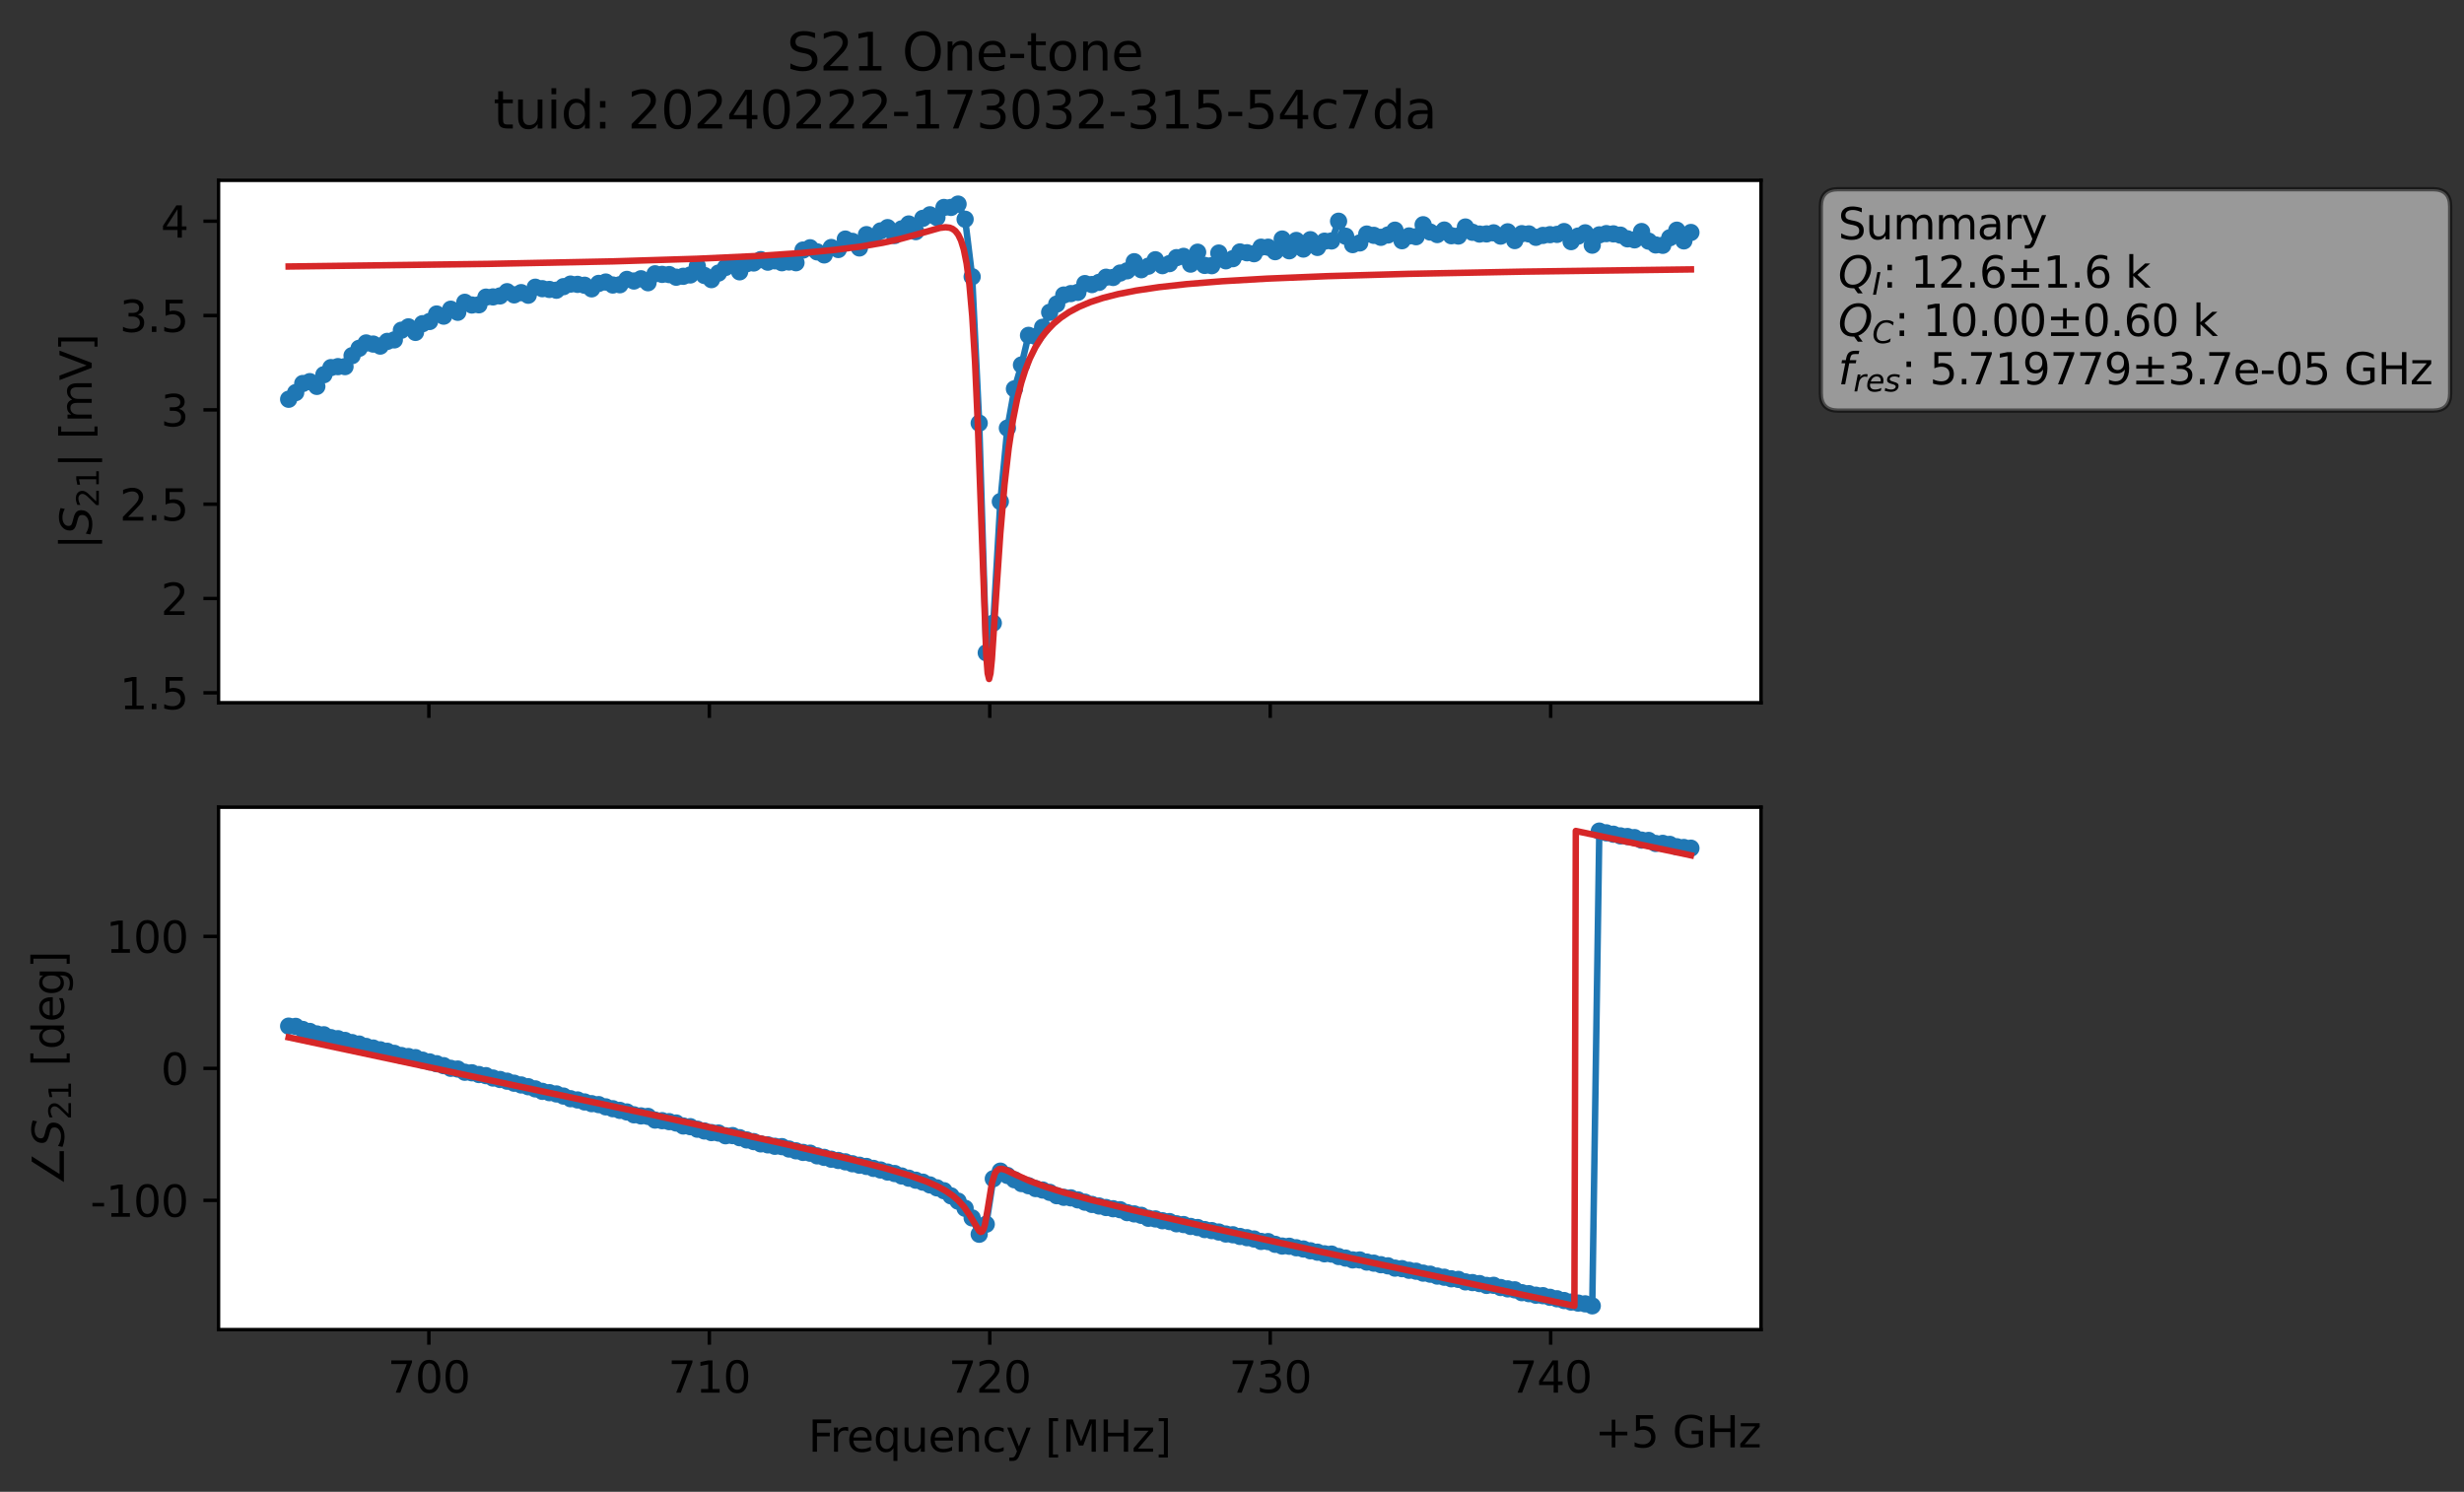 <?xml version="1.0" encoding="utf-8" standalone="no"?>
<!DOCTYPE svg PUBLIC "-//W3C//DTD SVG 1.1//EN"
  "http://www.w3.org/Graphics/SVG/1.1/DTD/svg11.dtd">
<svg xmlns:xlink="http://www.w3.org/1999/xlink" width="570.471pt" height="345.428pt" viewBox="0 0 570.471 345.428" xmlns="http://www.w3.org/2000/svg" version="1.1">
 <rect x="0" y="0" width="570.471" height="345.428" fill="#333333" stroke="none"/>
 <defs>
  <style type="text/css">*{stroke-linejoin: round; stroke-linecap: butt}</style>
 </defs>
 <g id="figure_1">
  <g id="patch_1">
   <path d="M 0 345.428 
L 570.471 345.428 
L 570.471 -0 
L 0 -0 
L 0 345.428 
z
" style="fill: none; opacity: 0"/>
  </g>
  <g id="axes_1">
   <g id="patch_2">
    <path d="M 50.595 162.72 
L 407.715 162.72 
L 407.715 41.76 
L 50.595 41.76 
z
" style="fill: #ffffff"/>
   </g>
   <g id="matplotlib.axis_1">
    <g id="xtick_1">
     <g id="line2d_1">
      <defs>
       <path id="mcf4a34f5fc" d="M 0 0 
L 0 3.5 
" style="stroke: #000000; stroke-width: 0.8"/>
      </defs>
      <g>
       <use xlink:href="#mcf4a34f5fc" x="99.293" y="162.72" style="stroke: #000000; stroke-width: 0.8"/>
      </g>
     </g>
    </g>
    <g id="xtick_2">
     <g id="line2d_2">
      <g>
       <use xlink:href="#mcf4a34f5fc" x="164.224" y="162.72" style="stroke: #000000; stroke-width: 0.8"/>
      </g>
     </g>
    </g>
    <g id="xtick_3">
     <g id="line2d_3">
      <g>
       <use xlink:href="#mcf4a34f5fc" x="229.155" y="162.72" style="stroke: #000000; stroke-width: 0.8"/>
      </g>
     </g>
    </g>
    <g id="xtick_4">
     <g id="line2d_4">
      <g>
       <use xlink:href="#mcf4a34f5fc" x="294.086" y="162.72" style="stroke: #000000; stroke-width: 0.8"/>
      </g>
     </g>
    </g>
    <g id="xtick_5">
     <g id="line2d_5">
      <g>
       <use xlink:href="#mcf4a34f5fc" x="359.017" y="162.72" style="stroke: #000000; stroke-width: 0.8"/>
      </g>
     </g>
    </g>
   </g>
   <g id="matplotlib.axis_2">
    <g id="ytick_1">
     <g id="line2d_6">
      <defs>
       <path id="m04eb7e76e1" d="M 0 0 
L -3.5 0 
" style="stroke: #000000; stroke-width: 0.8"/>
      </defs>
      <g>
       <use xlink:href="#m04eb7e76e1" x="50.595" y="160.426" style="stroke: #000000; stroke-width: 0.8"/>
      </g>
     </g>
     <g id="text_1">
      <!-- 1.5 -->
      <g transform="translate(27.692 164.226) scale(0.1 -0.1)">
       <defs>
        <path id="DejaVuSans-31" d="M 794 531 
L 1825 531 
L 1825 4091 
L 703 3866 
L 703 4441 
L 1819 4666 
L 2450 4666 
L 2450 531 
L 3481 531 
L 3481 0 
L 794 0 
L 794 531 
z
" transform="scale(0.016)"/>
        <path id="DejaVuSans-2e" d="M 684 794 
L 1344 794 
L 1344 0 
L 684 0 
L 684 794 
z
" transform="scale(0.016)"/>
        <path id="DejaVuSans-35" d="M 691 4666 
L 3169 4666 
L 3169 4134 
L 1269 4134 
L 1269 2991 
Q 1406 3038 1543 3061 
Q 1681 3084 1819 3084 
Q 2600 3084 3056 2656 
Q 3513 2228 3513 1497 
Q 3513 744 3044 326 
Q 2575 -91 1722 -91 
Q 1428 -91 1123 -41 
Q 819 9 494 109 
L 494 744 
Q 775 591 1075 516 
Q 1375 441 1709 441 
Q 2250 441 2565 725 
Q 2881 1009 2881 1497 
Q 2881 1984 2565 2268 
Q 2250 2553 1709 2553 
Q 1456 2553 1204 2497 
Q 953 2441 691 2322 
L 691 4666 
z
" transform="scale(0.016)"/>
       </defs>
       <use xlink:href="#DejaVuSans-31"/>
       <use xlink:href="#DejaVuSans-2e" x="63.623"/>
       <use xlink:href="#DejaVuSans-35" x="95.41"/>
      </g>
     </g>
    </g>
    <g id="ytick_2">
     <g id="line2d_7">
      <g>
       <use xlink:href="#m04eb7e76e1" x="50.595" y="138.585" style="stroke: #000000; stroke-width: 0.8"/>
      </g>
     </g>
     <g id="text_2">
      <!-- 2 -->
      <g transform="translate(37.233 142.384) scale(0.1 -0.1)">
       <defs>
        <path id="DejaVuSans-32" d="M 1228 531 
L 3431 531 
L 3431 0 
L 469 0 
L 469 531 
Q 828 903 1448 1529 
Q 2069 2156 2228 2338 
Q 2531 2678 2651 2914 
Q 2772 3150 2772 3378 
Q 2772 3750 2511 3984 
Q 2250 4219 1831 4219 
Q 1534 4219 1204 4116 
Q 875 4013 500 3803 
L 500 4441 
Q 881 4594 1212 4672 
Q 1544 4750 1819 4750 
Q 2544 4750 2975 4387 
Q 3406 4025 3406 3419 
Q 3406 3131 3298 2873 
Q 3191 2616 2906 2266 
Q 2828 2175 2409 1742 
Q 1991 1309 1228 531 
z
" transform="scale(0.016)"/>
       </defs>
       <use xlink:href="#DejaVuSans-32"/>
      </g>
     </g>
    </g>
    <g id="ytick_3">
     <g id="line2d_8">
      <g>
       <use xlink:href="#m04eb7e76e1" x="50.595" y="116.744" style="stroke: #000000; stroke-width: 0.8"/>
      </g>
     </g>
     <g id="text_3">
      <!-- 2.5 -->
      <g transform="translate(27.692 120.543) scale(0.1 -0.1)">
       <use xlink:href="#DejaVuSans-32"/>
       <use xlink:href="#DejaVuSans-2e" x="63.623"/>
       <use xlink:href="#DejaVuSans-35" x="95.41"/>
      </g>
     </g>
    </g>
    <g id="ytick_4">
     <g id="line2d_9">
      <g>
       <use xlink:href="#m04eb7e76e1" x="50.595" y="94.903" style="stroke: #000000; stroke-width: 0.8"/>
      </g>
     </g>
     <g id="text_4">
      <!-- 3 -->
      <g transform="translate(37.233 98.702) scale(0.1 -0.1)">
       <defs>
        <path id="DejaVuSans-33" d="M 2597 2516 
Q 3050 2419 3304 2112 
Q 3559 1806 3559 1356 
Q 3559 666 3084 287 
Q 2609 -91 1734 -91 
Q 1441 -91 1130 -33 
Q 819 25 488 141 
L 488 750 
Q 750 597 1062 519 
Q 1375 441 1716 441 
Q 2309 441 2620 675 
Q 2931 909 2931 1356 
Q 2931 1769 2642 2001 
Q 2353 2234 1838 2234 
L 1294 2234 
L 1294 2753 
L 1863 2753 
Q 2328 2753 2575 2939 
Q 2822 3125 2822 3475 
Q 2822 3834 2567 4026 
Q 2313 4219 1838 4219 
Q 1578 4219 1281 4162 
Q 984 4106 628 3988 
L 628 4550 
Q 988 4650 1302 4700 
Q 1616 4750 1894 4750 
Q 2613 4750 3031 4423 
Q 3450 4097 3450 3541 
Q 3450 3153 3228 2886 
Q 3006 2619 2597 2516 
z
" transform="scale(0.016)"/>
       </defs>
       <use xlink:href="#DejaVuSans-33"/>
      </g>
     </g>
    </g>
    <g id="ytick_5">
     <g id="line2d_10">
      <g>
       <use xlink:href="#m04eb7e76e1" x="50.595" y="73.062" style="stroke: #000000; stroke-width: 0.8"/>
      </g>
     </g>
     <g id="text_5">
      <!-- 3.5 -->
      <g transform="translate(27.692 76.861) scale(0.1 -0.1)">
       <use xlink:href="#DejaVuSans-33"/>
       <use xlink:href="#DejaVuSans-2e" x="63.623"/>
       <use xlink:href="#DejaVuSans-35" x="95.41"/>
      </g>
     </g>
    </g>
    <g id="ytick_6">
     <g id="line2d_11">
      <g>
       <use xlink:href="#m04eb7e76e1" x="50.595" y="51.221" style="stroke: #000000; stroke-width: 0.8"/>
      </g>
     </g>
     <g id="text_6">
      <!-- 4 -->
      <g transform="translate(37.233 55.02) scale(0.1 -0.1)">
       <defs>
        <path id="DejaVuSans-34" d="M 2419 4116 
L 825 1625 
L 2419 1625 
L 2419 4116 
z
M 2253 4666 
L 3047 4666 
L 3047 1625 
L 3713 1625 
L 3713 1100 
L 3047 1100 
L 3047 0 
L 2419 0 
L 2419 1100 
L 313 1100 
L 313 1709 
L 2253 4666 
z
" transform="scale(0.016)"/>
       </defs>
       <use xlink:href="#DejaVuSans-34"/>
      </g>
     </g>
    </g>
    <g id="text_7">
     <!-- $|S_{21}|$ [mV] -->
     <g transform="translate(21.292 127.19) rotate(-90) scale(0.1 -0.1)">
      <defs>
       <path id="DejaVuSans-7c" d="M 1344 4891 
L 1344 -1509 
L 813 -1509 
L 813 4891 
L 1344 4891 
z
" transform="scale(0.016)"/>
       <path id="DejaVuSans-Oblique-53" d="M 3859 4513 
L 3738 3897 
Q 3422 4066 3111 4152 
Q 2800 4238 2509 4238 
Q 1944 4238 1609 3991 
Q 1275 3744 1275 3334 
Q 1275 3109 1398 2989 
Q 1522 2869 2034 2731 
L 2413 2638 
Q 3053 2472 3303 2217 
Q 3553 1963 3553 1503 
Q 3553 797 2998 353 
Q 2444 -91 1538 -91 
Q 1166 -91 791 -17 
Q 416 56 38 206 
L 166 856 
Q 513 641 861 531 
Q 1209 422 1556 422 
Q 2147 422 2503 684 
Q 2859 947 2859 1369 
Q 2859 1650 2717 1795 
Q 2575 1941 2106 2059 
L 1728 2156 
Q 1081 2325 845 2545 
Q 609 2766 609 3163 
Q 609 3859 1145 4304 
Q 1681 4750 2541 4750 
Q 2875 4750 3203 4690 
Q 3531 4631 3859 4513 
z
" transform="scale(0.016)"/>
       <path id="DejaVuSans-20" transform="scale(0.016)"/>
       <path id="DejaVuSans-5b" d="M 550 4863 
L 1875 4863 
L 1875 4416 
L 1125 4416 
L 1125 -397 
L 1875 -397 
L 1875 -844 
L 550 -844 
L 550 4863 
z
" transform="scale(0.016)"/>
       <path id="DejaVuSans-6d" d="M 3328 2828 
Q 3544 3216 3844 3400 
Q 4144 3584 4550 3584 
Q 5097 3584 5394 3201 
Q 5691 2819 5691 2113 
L 5691 0 
L 5113 0 
L 5113 2094 
Q 5113 2597 4934 2840 
Q 4756 3084 4391 3084 
Q 3944 3084 3684 2787 
Q 3425 2491 3425 1978 
L 3425 0 
L 2847 0 
L 2847 2094 
Q 2847 2600 2669 2842 
Q 2491 3084 2119 3084 
Q 1678 3084 1418 2786 
Q 1159 2488 1159 1978 
L 1159 0 
L 581 0 
L 581 3500 
L 1159 3500 
L 1159 2956 
Q 1356 3278 1631 3431 
Q 1906 3584 2284 3584 
Q 2666 3584 2933 3390 
Q 3200 3197 3328 2828 
z
" transform="scale(0.016)"/>
       <path id="DejaVuSans-56" d="M 1831 0 
L 50 4666 
L 709 4666 
L 2188 738 
L 3669 4666 
L 4325 4666 
L 2547 0 
L 1831 0 
z
" transform="scale(0.016)"/>
       <path id="DejaVuSans-5d" d="M 1947 4863 
L 1947 -844 
L 622 -844 
L 622 -397 
L 1369 -397 
L 1369 4416 
L 622 4416 
L 622 4863 
L 1947 4863 
z
" transform="scale(0.016)"/>
      </defs>
      <use xlink:href="#DejaVuSans-7c" transform="translate(0 0.578)"/>
      <use xlink:href="#DejaVuSans-Oblique-53" transform="translate(33.691 0.578)"/>
      <use xlink:href="#DejaVuSans-32" transform="translate(97.168 -15.828) scale(0.7)"/>
      <use xlink:href="#DejaVuSans-31" transform="translate(141.704 -15.828) scale(0.7)"/>
      <use xlink:href="#DejaVuSans-7c" transform="translate(188.975 0.578)"/>
      <use xlink:href="#DejaVuSans-20" transform="translate(222.666 0.578)"/>
      <use xlink:href="#DejaVuSans-5b" transform="translate(254.453 0.578)"/>
      <use xlink:href="#DejaVuSans-6d" transform="translate(293.467 0.578)"/>
      <use xlink:href="#DejaVuSans-56" transform="translate(390.879 0.578)"/>
      <use xlink:href="#DejaVuSans-5d" transform="translate(459.287 0.578)"/>
     </g>
    </g>
   </g>
   <g id="line2d_12">
    <path d="M 66.828 92.45 
L 68.459 90.908 
L 70.091 88.803 
L 71.722 88.369 
L 73.354 89.472 
L 74.985 86.766 
L 76.617 85.12 
L 78.248 84.893 
L 79.879 84.891 
L 81.511 82.354 
L 83.142 80.659 
L 84.774 79.412 
L 86.405 79.67 
L 88.037 80.139 
L 89.668 79.047 
L 91.299 78.701 
L 92.931 76.464 
L 94.562 75.687 
L 96.194 76.967 
L 97.825 74.953 
L 99.457 74.443 
L 101.088 72.71 
L 102.719 73.207 
L 104.351 71.599 
L 105.982 72.313 
L 107.614 70 
L 109.245 70.624 
L 110.877 70.577 
L 112.508 68.802 
L 114.14 68.751 
L 115.771 68.522 
L 117.402 67.541 
L 119.034 68.28 
L 120.665 67.761 
L 122.297 68.362 
L 123.928 66.507 
L 125.56 66.846 
L 128.822 67.202 
L 130.454 66.378 
L 132.085 65.783 
L 133.717 65.848 
L 135.348 66.049 
L 136.98 66.884 
L 138.611 65.625 
L 140.242 65.307 
L 141.874 65.994 
L 143.505 65.935 
L 145.137 64.697 
L 146.768 65.07 
L 148.4 64.55 
L 150.031 65.468 
L 151.662 63.401 
L 154.925 63.583 
L 156.557 64.19 
L 159.82 63.669 
L 161.451 61.643 
L 163.082 63.782 
L 164.714 64.748 
L 166.345 63.231 
L 167.977 61.924 
L 169.608 61.07 
L 171.24 62.942 
L 172.871 61.067 
L 174.502 60.894 
L 176.134 60.116 
L 177.765 60.704 
L 179.397 60.394 
L 181.028 60.836 
L 182.66 60.659 
L 184.291 60.833 
L 185.922 57.903 
L 187.554 57.374 
L 189.185 58.323 
L 190.817 59.025 
L 192.448 57.309 
L 194.08 57.775 
L 195.711 55.36 
L 197.342 55.888 
L 198.974 57.412 
L 200.605 54.334 
L 202.237 55.01 
L 203.868 53.471 
L 205.5 52.705 
L 207.131 54.533 
L 208.762 52.995 
L 210.394 51.865 
L 212.025 53.635 
L 213.657 50.562 
L 215.288 49.741 
L 216.92 50.365 
L 218.551 48.038 
L 220.182 48.029 
L 221.814 47.258 
L 223.445 50.765 
L 225.077 64.075 
L 226.708 97.985 
L 228.34 151.16 
L 229.971 144.273 
L 231.602 116.143 
L 233.234 99.125 
L 234.865 90.046 
L 236.497 84.511 
L 238.128 77.653 
L 239.76 77.887 
L 241.391 75.786 
L 243.022 72.312 
L 244.654 70.41 
L 246.285 68.317 
L 249.548 67.696 
L 251.18 65.668 
L 252.811 65.892 
L 254.442 65.385 
L 256.074 64.194 
L 257.705 64.249 
L 259.337 63.225 
L 260.968 62.705 
L 262.6 60.602 
L 264.231 62.455 
L 265.862 61.636 
L 267.494 60.147 
L 269.125 61.513 
L 270.757 61.043 
L 272.388 59.659 
L 274.02 59.363 
L 275.651 61.155 
L 277.282 58.397 
L 278.914 61.454 
L 280.545 61.521 
L 282.177 58.596 
L 283.808 60.39 
L 285.44 59.897 
L 287.071 58.338 
L 290.334 58.749 
L 291.965 57.239 
L 293.597 57.241 
L 295.228 58.276 
L 296.86 55.352 
L 298.491 58.07 
L 300.123 55.677 
L 301.754 57.67 
L 303.385 55.503 
L 305.017 57.294 
L 306.648 55.848 
L 308.28 55.793 
L 309.911 51.225 
L 311.543 54.697 
L 313.174 56.643 
L 314.805 56.257 
L 316.437 54.198 
L 318.068 54.496 
L 319.7 54.953 
L 321.331 54.416 
L 322.963 53.297 
L 324.594 55.738 
L 326.225 54.635 
L 327.857 54.812 
L 329.488 52.04 
L 331.12 53.733 
L 332.751 54.314 
L 334.383 53.269 
L 336.014 54.584 
L 337.645 54.654 
L 339.277 52.565 
L 340.908 53.785 
L 342.54 54.198 
L 344.171 54.163 
L 345.803 53.916 
L 347.434 54.674 
L 349.065 53.679 
L 350.697 55.708 
L 352.328 54.108 
L 353.96 54.16 
L 355.591 54.954 
L 357.223 54.509 
L 360.485 54.275 
L 362.117 53.621 
L 363.748 55.949 
L 365.38 54.664 
L 367.011 53.913 
L 368.643 56.767 
L 370.274 54.385 
L 371.905 54.094 
L 373.537 54.152 
L 375.168 54.449 
L 376.8 55.302 
L 378.431 55.537 
L 380.063 53.614 
L 381.694 55.838 
L 383.325 56.714 
L 384.957 56.802 
L 388.22 53.3 
L 389.851 55.778 
L 391.483 53.831 
L 391.483 53.831 
" clip-path="url(#p337ad893cc)" style="fill: none; stroke: #1f77b4; stroke-width: 1.5; stroke-linecap: square"/>
    <defs>
     <path id="m6733ad2248" d="M 0 1.5 
C 0.398 1.5 0.779 1.342 1.061 1.061 
C 1.342 0.779 1.5 0.398 1.5 0 
C 1.5 -0.398 1.342 -0.779 1.061 -1.061 
C 0.779 -1.342 0.398 -1.5 0 -1.5 
C -0.398 -1.5 -0.779 -1.342 -1.061 -1.061 
C -1.342 -0.779 -1.5 -0.398 -1.5 0 
C -1.5 0.398 -1.342 0.779 -1.061 1.061 
C -0.779 1.342 -0.398 1.5 0 1.5 
z
" style="stroke: #1f77b4"/>
    </defs>
    <g clip-path="url(#p337ad893cc)">
     <use xlink:href="#m6733ad2248" x="66.828" y="92.45" style="fill: #1f77b4; stroke: #1f77b4"/>
     <use xlink:href="#m6733ad2248" x="68.459" y="90.908" style="fill: #1f77b4; stroke: #1f77b4"/>
     <use xlink:href="#m6733ad2248" x="70.091" y="88.803" style="fill: #1f77b4; stroke: #1f77b4"/>
     <use xlink:href="#m6733ad2248" x="71.722" y="88.369" style="fill: #1f77b4; stroke: #1f77b4"/>
     <use xlink:href="#m6733ad2248" x="73.354" y="89.472" style="fill: #1f77b4; stroke: #1f77b4"/>
     <use xlink:href="#m6733ad2248" x="74.985" y="86.766" style="fill: #1f77b4; stroke: #1f77b4"/>
     <use xlink:href="#m6733ad2248" x="76.617" y="85.12" style="fill: #1f77b4; stroke: #1f77b4"/>
     <use xlink:href="#m6733ad2248" x="78.248" y="84.893" style="fill: #1f77b4; stroke: #1f77b4"/>
     <use xlink:href="#m6733ad2248" x="79.879" y="84.891" style="fill: #1f77b4; stroke: #1f77b4"/>
     <use xlink:href="#m6733ad2248" x="81.511" y="82.354" style="fill: #1f77b4; stroke: #1f77b4"/>
     <use xlink:href="#m6733ad2248" x="83.142" y="80.659" style="fill: #1f77b4; stroke: #1f77b4"/>
     <use xlink:href="#m6733ad2248" x="84.774" y="79.412" style="fill: #1f77b4; stroke: #1f77b4"/>
     <use xlink:href="#m6733ad2248" x="86.405" y="79.67" style="fill: #1f77b4; stroke: #1f77b4"/>
     <use xlink:href="#m6733ad2248" x="88.037" y="80.139" style="fill: #1f77b4; stroke: #1f77b4"/>
     <use xlink:href="#m6733ad2248" x="89.668" y="79.047" style="fill: #1f77b4; stroke: #1f77b4"/>
     <use xlink:href="#m6733ad2248" x="91.299" y="78.701" style="fill: #1f77b4; stroke: #1f77b4"/>
     <use xlink:href="#m6733ad2248" x="92.931" y="76.464" style="fill: #1f77b4; stroke: #1f77b4"/>
     <use xlink:href="#m6733ad2248" x="94.562" y="75.687" style="fill: #1f77b4; stroke: #1f77b4"/>
     <use xlink:href="#m6733ad2248" x="96.194" y="76.967" style="fill: #1f77b4; stroke: #1f77b4"/>
     <use xlink:href="#m6733ad2248" x="97.825" y="74.953" style="fill: #1f77b4; stroke: #1f77b4"/>
     <use xlink:href="#m6733ad2248" x="99.457" y="74.443" style="fill: #1f77b4; stroke: #1f77b4"/>
     <use xlink:href="#m6733ad2248" x="101.088" y="72.71" style="fill: #1f77b4; stroke: #1f77b4"/>
     <use xlink:href="#m6733ad2248" x="102.719" y="73.207" style="fill: #1f77b4; stroke: #1f77b4"/>
     <use xlink:href="#m6733ad2248" x="104.351" y="71.599" style="fill: #1f77b4; stroke: #1f77b4"/>
     <use xlink:href="#m6733ad2248" x="105.982" y="72.313" style="fill: #1f77b4; stroke: #1f77b4"/>
     <use xlink:href="#m6733ad2248" x="107.614" y="70" style="fill: #1f77b4; stroke: #1f77b4"/>
     <use xlink:href="#m6733ad2248" x="109.245" y="70.624" style="fill: #1f77b4; stroke: #1f77b4"/>
     <use xlink:href="#m6733ad2248" x="110.877" y="70.577" style="fill: #1f77b4; stroke: #1f77b4"/>
     <use xlink:href="#m6733ad2248" x="112.508" y="68.802" style="fill: #1f77b4; stroke: #1f77b4"/>
     <use xlink:href="#m6733ad2248" x="114.14" y="68.751" style="fill: #1f77b4; stroke: #1f77b4"/>
     <use xlink:href="#m6733ad2248" x="115.771" y="68.522" style="fill: #1f77b4; stroke: #1f77b4"/>
     <use xlink:href="#m6733ad2248" x="117.402" y="67.541" style="fill: #1f77b4; stroke: #1f77b4"/>
     <use xlink:href="#m6733ad2248" x="119.034" y="68.28" style="fill: #1f77b4; stroke: #1f77b4"/>
     <use xlink:href="#m6733ad2248" x="120.665" y="67.761" style="fill: #1f77b4; stroke: #1f77b4"/>
     <use xlink:href="#m6733ad2248" x="122.297" y="68.362" style="fill: #1f77b4; stroke: #1f77b4"/>
     <use xlink:href="#m6733ad2248" x="123.928" y="66.507" style="fill: #1f77b4; stroke: #1f77b4"/>
     <use xlink:href="#m6733ad2248" x="125.56" y="66.846" style="fill: #1f77b4; stroke: #1f77b4"/>
     <use xlink:href="#m6733ad2248" x="127.191" y="67.022" style="fill: #1f77b4; stroke: #1f77b4"/>
     <use xlink:href="#m6733ad2248" x="128.822" y="67.202" style="fill: #1f77b4; stroke: #1f77b4"/>
     <use xlink:href="#m6733ad2248" x="130.454" y="66.378" style="fill: #1f77b4; stroke: #1f77b4"/>
     <use xlink:href="#m6733ad2248" x="132.085" y="65.783" style="fill: #1f77b4; stroke: #1f77b4"/>
     <use xlink:href="#m6733ad2248" x="133.717" y="65.848" style="fill: #1f77b4; stroke: #1f77b4"/>
     <use xlink:href="#m6733ad2248" x="135.348" y="66.049" style="fill: #1f77b4; stroke: #1f77b4"/>
     <use xlink:href="#m6733ad2248" x="136.98" y="66.884" style="fill: #1f77b4; stroke: #1f77b4"/>
     <use xlink:href="#m6733ad2248" x="138.611" y="65.625" style="fill: #1f77b4; stroke: #1f77b4"/>
     <use xlink:href="#m6733ad2248" x="140.242" y="65.307" style="fill: #1f77b4; stroke: #1f77b4"/>
     <use xlink:href="#m6733ad2248" x="141.874" y="65.994" style="fill: #1f77b4; stroke: #1f77b4"/>
     <use xlink:href="#m6733ad2248" x="143.505" y="65.935" style="fill: #1f77b4; stroke: #1f77b4"/>
     <use xlink:href="#m6733ad2248" x="145.137" y="64.697" style="fill: #1f77b4; stroke: #1f77b4"/>
     <use xlink:href="#m6733ad2248" x="146.768" y="65.07" style="fill: #1f77b4; stroke: #1f77b4"/>
     <use xlink:href="#m6733ad2248" x="148.4" y="64.55" style="fill: #1f77b4; stroke: #1f77b4"/>
     <use xlink:href="#m6733ad2248" x="150.031" y="65.468" style="fill: #1f77b4; stroke: #1f77b4"/>
     <use xlink:href="#m6733ad2248" x="151.662" y="63.401" style="fill: #1f77b4; stroke: #1f77b4"/>
     <use xlink:href="#m6733ad2248" x="153.294" y="63.536" style="fill: #1f77b4; stroke: #1f77b4"/>
     <use xlink:href="#m6733ad2248" x="154.925" y="63.583" style="fill: #1f77b4; stroke: #1f77b4"/>
     <use xlink:href="#m6733ad2248" x="156.557" y="64.19" style="fill: #1f77b4; stroke: #1f77b4"/>
     <use xlink:href="#m6733ad2248" x="158.188" y="63.977" style="fill: #1f77b4; stroke: #1f77b4"/>
     <use xlink:href="#m6733ad2248" x="159.82" y="63.669" style="fill: #1f77b4; stroke: #1f77b4"/>
     <use xlink:href="#m6733ad2248" x="161.451" y="61.643" style="fill: #1f77b4; stroke: #1f77b4"/>
     <use xlink:href="#m6733ad2248" x="163.082" y="63.782" style="fill: #1f77b4; stroke: #1f77b4"/>
     <use xlink:href="#m6733ad2248" x="164.714" y="64.748" style="fill: #1f77b4; stroke: #1f77b4"/>
     <use xlink:href="#m6733ad2248" x="166.345" y="63.231" style="fill: #1f77b4; stroke: #1f77b4"/>
     <use xlink:href="#m6733ad2248" x="167.977" y="61.924" style="fill: #1f77b4; stroke: #1f77b4"/>
     <use xlink:href="#m6733ad2248" x="169.608" y="61.07" style="fill: #1f77b4; stroke: #1f77b4"/>
     <use xlink:href="#m6733ad2248" x="171.24" y="62.942" style="fill: #1f77b4; stroke: #1f77b4"/>
     <use xlink:href="#m6733ad2248" x="172.871" y="61.067" style="fill: #1f77b4; stroke: #1f77b4"/>
     <use xlink:href="#m6733ad2248" x="174.502" y="60.894" style="fill: #1f77b4; stroke: #1f77b4"/>
     <use xlink:href="#m6733ad2248" x="176.134" y="60.116" style="fill: #1f77b4; stroke: #1f77b4"/>
     <use xlink:href="#m6733ad2248" x="177.765" y="60.704" style="fill: #1f77b4; stroke: #1f77b4"/>
     <use xlink:href="#m6733ad2248" x="179.397" y="60.394" style="fill: #1f77b4; stroke: #1f77b4"/>
     <use xlink:href="#m6733ad2248" x="181.028" y="60.836" style="fill: #1f77b4; stroke: #1f77b4"/>
     <use xlink:href="#m6733ad2248" x="182.66" y="60.659" style="fill: #1f77b4; stroke: #1f77b4"/>
     <use xlink:href="#m6733ad2248" x="184.291" y="60.833" style="fill: #1f77b4; stroke: #1f77b4"/>
     <use xlink:href="#m6733ad2248" x="185.922" y="57.903" style="fill: #1f77b4; stroke: #1f77b4"/>
     <use xlink:href="#m6733ad2248" x="187.554" y="57.374" style="fill: #1f77b4; stroke: #1f77b4"/>
     <use xlink:href="#m6733ad2248" x="189.185" y="58.323" style="fill: #1f77b4; stroke: #1f77b4"/>
     <use xlink:href="#m6733ad2248" x="190.817" y="59.025" style="fill: #1f77b4; stroke: #1f77b4"/>
     <use xlink:href="#m6733ad2248" x="192.448" y="57.309" style="fill: #1f77b4; stroke: #1f77b4"/>
     <use xlink:href="#m6733ad2248" x="194.08" y="57.775" style="fill: #1f77b4; stroke: #1f77b4"/>
     <use xlink:href="#m6733ad2248" x="195.711" y="55.36" style="fill: #1f77b4; stroke: #1f77b4"/>
     <use xlink:href="#m6733ad2248" x="197.342" y="55.888" style="fill: #1f77b4; stroke: #1f77b4"/>
     <use xlink:href="#m6733ad2248" x="198.974" y="57.412" style="fill: #1f77b4; stroke: #1f77b4"/>
     <use xlink:href="#m6733ad2248" x="200.605" y="54.334" style="fill: #1f77b4; stroke: #1f77b4"/>
     <use xlink:href="#m6733ad2248" x="202.237" y="55.01" style="fill: #1f77b4; stroke: #1f77b4"/>
     <use xlink:href="#m6733ad2248" x="203.868" y="53.471" style="fill: #1f77b4; stroke: #1f77b4"/>
     <use xlink:href="#m6733ad2248" x="205.5" y="52.705" style="fill: #1f77b4; stroke: #1f77b4"/>
     <use xlink:href="#m6733ad2248" x="207.131" y="54.533" style="fill: #1f77b4; stroke: #1f77b4"/>
     <use xlink:href="#m6733ad2248" x="208.762" y="52.995" style="fill: #1f77b4; stroke: #1f77b4"/>
     <use xlink:href="#m6733ad2248" x="210.394" y="51.865" style="fill: #1f77b4; stroke: #1f77b4"/>
     <use xlink:href="#m6733ad2248" x="212.025" y="53.635" style="fill: #1f77b4; stroke: #1f77b4"/>
     <use xlink:href="#m6733ad2248" x="213.657" y="50.562" style="fill: #1f77b4; stroke: #1f77b4"/>
     <use xlink:href="#m6733ad2248" x="215.288" y="49.741" style="fill: #1f77b4; stroke: #1f77b4"/>
     <use xlink:href="#m6733ad2248" x="216.92" y="50.365" style="fill: #1f77b4; stroke: #1f77b4"/>
     <use xlink:href="#m6733ad2248" x="218.551" y="48.038" style="fill: #1f77b4; stroke: #1f77b4"/>
     <use xlink:href="#m6733ad2248" x="220.182" y="48.029" style="fill: #1f77b4; stroke: #1f77b4"/>
     <use xlink:href="#m6733ad2248" x="221.814" y="47.258" style="fill: #1f77b4; stroke: #1f77b4"/>
     <use xlink:href="#m6733ad2248" x="223.445" y="50.765" style="fill: #1f77b4; stroke: #1f77b4"/>
     <use xlink:href="#m6733ad2248" x="225.077" y="64.075" style="fill: #1f77b4; stroke: #1f77b4"/>
     <use xlink:href="#m6733ad2248" x="226.708" y="97.985" style="fill: #1f77b4; stroke: #1f77b4"/>
     <use xlink:href="#m6733ad2248" x="228.34" y="151.16" style="fill: #1f77b4; stroke: #1f77b4"/>
     <use xlink:href="#m6733ad2248" x="229.971" y="144.273" style="fill: #1f77b4; stroke: #1f77b4"/>
     <use xlink:href="#m6733ad2248" x="231.602" y="116.143" style="fill: #1f77b4; stroke: #1f77b4"/>
     <use xlink:href="#m6733ad2248" x="233.234" y="99.125" style="fill: #1f77b4; stroke: #1f77b4"/>
     <use xlink:href="#m6733ad2248" x="234.865" y="90.046" style="fill: #1f77b4; stroke: #1f77b4"/>
     <use xlink:href="#m6733ad2248" x="236.497" y="84.511" style="fill: #1f77b4; stroke: #1f77b4"/>
     <use xlink:href="#m6733ad2248" x="238.128" y="77.653" style="fill: #1f77b4; stroke: #1f77b4"/>
     <use xlink:href="#m6733ad2248" x="239.76" y="77.887" style="fill: #1f77b4; stroke: #1f77b4"/>
     <use xlink:href="#m6733ad2248" x="241.391" y="75.786" style="fill: #1f77b4; stroke: #1f77b4"/>
     <use xlink:href="#m6733ad2248" x="243.022" y="72.312" style="fill: #1f77b4; stroke: #1f77b4"/>
     <use xlink:href="#m6733ad2248" x="244.654" y="70.41" style="fill: #1f77b4; stroke: #1f77b4"/>
     <use xlink:href="#m6733ad2248" x="246.285" y="68.317" style="fill: #1f77b4; stroke: #1f77b4"/>
     <use xlink:href="#m6733ad2248" x="247.917" y="67.982" style="fill: #1f77b4; stroke: #1f77b4"/>
     <use xlink:href="#m6733ad2248" x="249.548" y="67.696" style="fill: #1f77b4; stroke: #1f77b4"/>
     <use xlink:href="#m6733ad2248" x="251.18" y="65.668" style="fill: #1f77b4; stroke: #1f77b4"/>
     <use xlink:href="#m6733ad2248" x="252.811" y="65.892" style="fill: #1f77b4; stroke: #1f77b4"/>
     <use xlink:href="#m6733ad2248" x="254.442" y="65.385" style="fill: #1f77b4; stroke: #1f77b4"/>
     <use xlink:href="#m6733ad2248" x="256.074" y="64.194" style="fill: #1f77b4; stroke: #1f77b4"/>
     <use xlink:href="#m6733ad2248" x="257.705" y="64.249" style="fill: #1f77b4; stroke: #1f77b4"/>
     <use xlink:href="#m6733ad2248" x="259.337" y="63.225" style="fill: #1f77b4; stroke: #1f77b4"/>
     <use xlink:href="#m6733ad2248" x="260.968" y="62.705" style="fill: #1f77b4; stroke: #1f77b4"/>
     <use xlink:href="#m6733ad2248" x="262.6" y="60.602" style="fill: #1f77b4; stroke: #1f77b4"/>
     <use xlink:href="#m6733ad2248" x="264.231" y="62.455" style="fill: #1f77b4; stroke: #1f77b4"/>
     <use xlink:href="#m6733ad2248" x="265.862" y="61.636" style="fill: #1f77b4; stroke: #1f77b4"/>
     <use xlink:href="#m6733ad2248" x="267.494" y="60.147" style="fill: #1f77b4; stroke: #1f77b4"/>
     <use xlink:href="#m6733ad2248" x="269.125" y="61.513" style="fill: #1f77b4; stroke: #1f77b4"/>
     <use xlink:href="#m6733ad2248" x="270.757" y="61.043" style="fill: #1f77b4; stroke: #1f77b4"/>
     <use xlink:href="#m6733ad2248" x="272.388" y="59.659" style="fill: #1f77b4; stroke: #1f77b4"/>
     <use xlink:href="#m6733ad2248" x="274.02" y="59.363" style="fill: #1f77b4; stroke: #1f77b4"/>
     <use xlink:href="#m6733ad2248" x="275.651" y="61.155" style="fill: #1f77b4; stroke: #1f77b4"/>
     <use xlink:href="#m6733ad2248" x="277.282" y="58.397" style="fill: #1f77b4; stroke: #1f77b4"/>
     <use xlink:href="#m6733ad2248" x="278.914" y="61.454" style="fill: #1f77b4; stroke: #1f77b4"/>
     <use xlink:href="#m6733ad2248" x="280.545" y="61.521" style="fill: #1f77b4; stroke: #1f77b4"/>
     <use xlink:href="#m6733ad2248" x="282.177" y="58.596" style="fill: #1f77b4; stroke: #1f77b4"/>
     <use xlink:href="#m6733ad2248" x="283.808" y="60.39" style="fill: #1f77b4; stroke: #1f77b4"/>
     <use xlink:href="#m6733ad2248" x="285.44" y="59.897" style="fill: #1f77b4; stroke: #1f77b4"/>
     <use xlink:href="#m6733ad2248" x="287.071" y="58.338" style="fill: #1f77b4; stroke: #1f77b4"/>
     <use xlink:href="#m6733ad2248" x="288.703" y="58.528" style="fill: #1f77b4; stroke: #1f77b4"/>
     <use xlink:href="#m6733ad2248" x="290.334" y="58.749" style="fill: #1f77b4; stroke: #1f77b4"/>
     <use xlink:href="#m6733ad2248" x="291.965" y="57.239" style="fill: #1f77b4; stroke: #1f77b4"/>
     <use xlink:href="#m6733ad2248" x="293.597" y="57.241" style="fill: #1f77b4; stroke: #1f77b4"/>
     <use xlink:href="#m6733ad2248" x="295.228" y="58.276" style="fill: #1f77b4; stroke: #1f77b4"/>
     <use xlink:href="#m6733ad2248" x="296.86" y="55.352" style="fill: #1f77b4; stroke: #1f77b4"/>
     <use xlink:href="#m6733ad2248" x="298.491" y="58.07" style="fill: #1f77b4; stroke: #1f77b4"/>
     <use xlink:href="#m6733ad2248" x="300.123" y="55.677" style="fill: #1f77b4; stroke: #1f77b4"/>
     <use xlink:href="#m6733ad2248" x="301.754" y="57.67" style="fill: #1f77b4; stroke: #1f77b4"/>
     <use xlink:href="#m6733ad2248" x="303.385" y="55.503" style="fill: #1f77b4; stroke: #1f77b4"/>
     <use xlink:href="#m6733ad2248" x="305.017" y="57.294" style="fill: #1f77b4; stroke: #1f77b4"/>
     <use xlink:href="#m6733ad2248" x="306.648" y="55.848" style="fill: #1f77b4; stroke: #1f77b4"/>
     <use xlink:href="#m6733ad2248" x="308.28" y="55.793" style="fill: #1f77b4; stroke: #1f77b4"/>
     <use xlink:href="#m6733ad2248" x="309.911" y="51.225" style="fill: #1f77b4; stroke: #1f77b4"/>
     <use xlink:href="#m6733ad2248" x="311.543" y="54.697" style="fill: #1f77b4; stroke: #1f77b4"/>
     <use xlink:href="#m6733ad2248" x="313.174" y="56.643" style="fill: #1f77b4; stroke: #1f77b4"/>
     <use xlink:href="#m6733ad2248" x="314.805" y="56.257" style="fill: #1f77b4; stroke: #1f77b4"/>
     <use xlink:href="#m6733ad2248" x="316.437" y="54.198" style="fill: #1f77b4; stroke: #1f77b4"/>
     <use xlink:href="#m6733ad2248" x="318.068" y="54.496" style="fill: #1f77b4; stroke: #1f77b4"/>
     <use xlink:href="#m6733ad2248" x="319.7" y="54.953" style="fill: #1f77b4; stroke: #1f77b4"/>
     <use xlink:href="#m6733ad2248" x="321.331" y="54.416" style="fill: #1f77b4; stroke: #1f77b4"/>
     <use xlink:href="#m6733ad2248" x="322.963" y="53.297" style="fill: #1f77b4; stroke: #1f77b4"/>
     <use xlink:href="#m6733ad2248" x="324.594" y="55.738" style="fill: #1f77b4; stroke: #1f77b4"/>
     <use xlink:href="#m6733ad2248" x="326.225" y="54.635" style="fill: #1f77b4; stroke: #1f77b4"/>
     <use xlink:href="#m6733ad2248" x="327.857" y="54.812" style="fill: #1f77b4; stroke: #1f77b4"/>
     <use xlink:href="#m6733ad2248" x="329.488" y="52.04" style="fill: #1f77b4; stroke: #1f77b4"/>
     <use xlink:href="#m6733ad2248" x="331.12" y="53.733" style="fill: #1f77b4; stroke: #1f77b4"/>
     <use xlink:href="#m6733ad2248" x="332.751" y="54.314" style="fill: #1f77b4; stroke: #1f77b4"/>
     <use xlink:href="#m6733ad2248" x="334.383" y="53.269" style="fill: #1f77b4; stroke: #1f77b4"/>
     <use xlink:href="#m6733ad2248" x="336.014" y="54.584" style="fill: #1f77b4; stroke: #1f77b4"/>
     <use xlink:href="#m6733ad2248" x="337.645" y="54.654" style="fill: #1f77b4; stroke: #1f77b4"/>
     <use xlink:href="#m6733ad2248" x="339.277" y="52.565" style="fill: #1f77b4; stroke: #1f77b4"/>
     <use xlink:href="#m6733ad2248" x="340.908" y="53.785" style="fill: #1f77b4; stroke: #1f77b4"/>
     <use xlink:href="#m6733ad2248" x="342.54" y="54.198" style="fill: #1f77b4; stroke: #1f77b4"/>
     <use xlink:href="#m6733ad2248" x="344.171" y="54.163" style="fill: #1f77b4; stroke: #1f77b4"/>
     <use xlink:href="#m6733ad2248" x="345.803" y="53.916" style="fill: #1f77b4; stroke: #1f77b4"/>
     <use xlink:href="#m6733ad2248" x="347.434" y="54.674" style="fill: #1f77b4; stroke: #1f77b4"/>
     <use xlink:href="#m6733ad2248" x="349.065" y="53.679" style="fill: #1f77b4; stroke: #1f77b4"/>
     <use xlink:href="#m6733ad2248" x="350.697" y="55.708" style="fill: #1f77b4; stroke: #1f77b4"/>
     <use xlink:href="#m6733ad2248" x="352.328" y="54.108" style="fill: #1f77b4; stroke: #1f77b4"/>
     <use xlink:href="#m6733ad2248" x="353.96" y="54.16" style="fill: #1f77b4; stroke: #1f77b4"/>
     <use xlink:href="#m6733ad2248" x="355.591" y="54.954" style="fill: #1f77b4; stroke: #1f77b4"/>
     <use xlink:href="#m6733ad2248" x="357.223" y="54.509" style="fill: #1f77b4; stroke: #1f77b4"/>
     <use xlink:href="#m6733ad2248" x="358.854" y="54.338" style="fill: #1f77b4; stroke: #1f77b4"/>
     <use xlink:href="#m6733ad2248" x="360.485" y="54.275" style="fill: #1f77b4; stroke: #1f77b4"/>
     <use xlink:href="#m6733ad2248" x="362.117" y="53.621" style="fill: #1f77b4; stroke: #1f77b4"/>
     <use xlink:href="#m6733ad2248" x="363.748" y="55.949" style="fill: #1f77b4; stroke: #1f77b4"/>
     <use xlink:href="#m6733ad2248" x="365.38" y="54.664" style="fill: #1f77b4; stroke: #1f77b4"/>
     <use xlink:href="#m6733ad2248" x="367.011" y="53.913" style="fill: #1f77b4; stroke: #1f77b4"/>
     <use xlink:href="#m6733ad2248" x="368.643" y="56.767" style="fill: #1f77b4; stroke: #1f77b4"/>
     <use xlink:href="#m6733ad2248" x="370.274" y="54.385" style="fill: #1f77b4; stroke: #1f77b4"/>
     <use xlink:href="#m6733ad2248" x="371.905" y="54.094" style="fill: #1f77b4; stroke: #1f77b4"/>
     <use xlink:href="#m6733ad2248" x="373.537" y="54.152" style="fill: #1f77b4; stroke: #1f77b4"/>
     <use xlink:href="#m6733ad2248" x="375.168" y="54.449" style="fill: #1f77b4; stroke: #1f77b4"/>
     <use xlink:href="#m6733ad2248" x="376.8" y="55.302" style="fill: #1f77b4; stroke: #1f77b4"/>
     <use xlink:href="#m6733ad2248" x="378.431" y="55.537" style="fill: #1f77b4; stroke: #1f77b4"/>
     <use xlink:href="#m6733ad2248" x="380.063" y="53.614" style="fill: #1f77b4; stroke: #1f77b4"/>
     <use xlink:href="#m6733ad2248" x="381.694" y="55.838" style="fill: #1f77b4; stroke: #1f77b4"/>
     <use xlink:href="#m6733ad2248" x="383.325" y="56.714" style="fill: #1f77b4; stroke: #1f77b4"/>
     <use xlink:href="#m6733ad2248" x="384.957" y="56.802" style="fill: #1f77b4; stroke: #1f77b4"/>
     <use xlink:href="#m6733ad2248" x="386.588" y="55.057" style="fill: #1f77b4; stroke: #1f77b4"/>
     <use xlink:href="#m6733ad2248" x="388.22" y="53.3" style="fill: #1f77b4; stroke: #1f77b4"/>
     <use xlink:href="#m6733ad2248" x="389.851" y="55.778" style="fill: #1f77b4; stroke: #1f77b4"/>
     <use xlink:href="#m6733ad2248" x="391.483" y="53.831" style="fill: #1f77b4; stroke: #1f77b4"/>
    </g>
   </g>
   <g id="line2d_13">
    <path d="M 66.828 61.709 
L 112.975 61.106 
L 141.898 60.521 
L 161.397 59.918 
L 175.371 59.272 
L 185.446 58.598 
L 193.245 57.864 
L 199.42 57.07 
L 204.294 56.237 
L 208.519 55.308 
L 212.744 54.146 
L 217.619 52.762 
L 218.918 52.617 
L 219.893 52.73 
L 220.543 52.992 
L 221.193 53.486 
L 221.843 54.322 
L 222.493 55.667 
L 223.143 57.767 
L 223.793 60.996 
L 224.443 65.894 
L 225.093 73.202 
L 225.743 83.805 
L 226.393 98.404 
L 228.343 151.685 
L 228.668 155.892 
L 228.993 157.222 
L 229.318 155.926 
L 229.643 152.663 
L 230.618 137.919 
L 231.593 123.525 
L 232.568 112.212 
L 233.543 103.705 
L 234.517 97.293 
L 235.492 92.384 
L 236.467 88.55 
L 237.442 85.499 
L 238.417 83.027 
L 239.717 80.392 
L 241.017 78.309 
L 242.317 76.626 
L 243.942 74.933 
L 245.567 73.576 
L 247.517 72.266 
L 249.792 71.055 
L 252.391 69.966 
L 255.316 69.005 
L 258.891 68.091 
L 263.116 67.263 
L 268.315 66.492 
L 274.815 65.775 
L 282.939 65.119 
L 293.339 64.515 
L 307.313 63.944 
L 326.162 63.41 
L 352.81 62.895 
L 391.483 62.382 
L 391.483 62.382 
" clip-path="url(#p337ad893cc)" style="fill: none; stroke: #d62728; stroke-width: 1.5; stroke-linecap: square"/>
   </g>
   <g id="patch_3">
    <path d="M 50.595 162.72 
L 50.595 41.76 
" style="fill: none; stroke: #000000; stroke-width: 0.8; stroke-linejoin: miter; stroke-linecap: square"/>
   </g>
   <g id="patch_4">
    <path d="M 407.715 162.72 
L 407.715 41.76 
" style="fill: none; stroke: #000000; stroke-width: 0.8; stroke-linejoin: miter; stroke-linecap: square"/>
   </g>
   <g id="patch_5">
    <path d="M 50.595 162.72 
L 407.715 162.72 
" style="fill: none; stroke: #000000; stroke-width: 0.8; stroke-linejoin: miter; stroke-linecap: square"/>
   </g>
   <g id="patch_6">
    <path d="M 50.595 41.76 
L 407.715 41.76 
" style="fill: none; stroke: #000000; stroke-width: 0.8; stroke-linejoin: miter; stroke-linecap: square"/>
   </g>
   <g id="text_8">
    <g id="patch_7">
     <path d="M 425.571 95.08 
L 563.271 95.08 
Q 567.271 95.08 567.271 91.08 
L 567.271 47.808 
Q 567.271 43.808 563.271 43.808 
L 425.571 43.808 
Q 421.571 43.808 421.571 47.808 
L 421.571 91.08 
Q 421.571 95.08 425.571 95.08 
z
" style="fill: #ffffff; opacity: 0.5; stroke: #000000; stroke-linejoin: miter"/>
    </g>
    <!-- Summary -->
    <g transform="translate(425.571 55.406) scale(0.1 -0.1)">
     <defs>
      <path id="DejaVuSans-53" d="M 3425 4513 
L 3425 3897 
Q 3066 4069 2747 4153 
Q 2428 4238 2131 4238 
Q 1616 4238 1336 4038 
Q 1056 3838 1056 3469 
Q 1056 3159 1242 3001 
Q 1428 2844 1947 2747 
L 2328 2669 
Q 3034 2534 3370 2195 
Q 3706 1856 3706 1288 
Q 3706 609 3251 259 
Q 2797 -91 1919 -91 
Q 1588 -91 1214 -16 
Q 841 59 441 206 
L 441 856 
Q 825 641 1194 531 
Q 1563 422 1919 422 
Q 2459 422 2753 634 
Q 3047 847 3047 1241 
Q 3047 1584 2836 1778 
Q 2625 1972 2144 2069 
L 1759 2144 
Q 1053 2284 737 2584 
Q 422 2884 422 3419 
Q 422 4038 858 4394 
Q 1294 4750 2059 4750 
Q 2388 4750 2728 4690 
Q 3069 4631 3425 4513 
z
" transform="scale(0.016)"/>
      <path id="DejaVuSans-75" d="M 544 1381 
L 544 3500 
L 1119 3500 
L 1119 1403 
Q 1119 906 1312 657 
Q 1506 409 1894 409 
Q 2359 409 2629 706 
Q 2900 1003 2900 1516 
L 2900 3500 
L 3475 3500 
L 3475 0 
L 2900 0 
L 2900 538 
Q 2691 219 2414 64 
Q 2138 -91 1772 -91 
Q 1169 -91 856 284 
Q 544 659 544 1381 
z
M 1991 3584 
L 1991 3584 
z
" transform="scale(0.016)"/>
      <path id="DejaVuSans-61" d="M 2194 1759 
Q 1497 1759 1228 1600 
Q 959 1441 959 1056 
Q 959 750 1161 570 
Q 1363 391 1709 391 
Q 2188 391 2477 730 
Q 2766 1069 2766 1631 
L 2766 1759 
L 2194 1759 
z
M 3341 1997 
L 3341 0 
L 2766 0 
L 2766 531 
Q 2569 213 2275 61 
Q 1981 -91 1556 -91 
Q 1019 -91 701 211 
Q 384 513 384 1019 
Q 384 1609 779 1909 
Q 1175 2209 1959 2209 
L 2766 2209 
L 2766 2266 
Q 2766 2663 2505 2880 
Q 2244 3097 1772 3097 
Q 1472 3097 1187 3025 
Q 903 2953 641 2809 
L 641 3341 
Q 956 3463 1253 3523 
Q 1550 3584 1831 3584 
Q 2591 3584 2966 3190 
Q 3341 2797 3341 1997 
z
" transform="scale(0.016)"/>
      <path id="DejaVuSans-72" d="M 2631 2963 
Q 2534 3019 2420 3045 
Q 2306 3072 2169 3072 
Q 1681 3072 1420 2755 
Q 1159 2438 1159 1844 
L 1159 0 
L 581 0 
L 581 3500 
L 1159 3500 
L 1159 2956 
Q 1341 3275 1631 3429 
Q 1922 3584 2338 3584 
Q 2397 3584 2469 3576 
Q 2541 3569 2628 3553 
L 2631 2963 
z
" transform="scale(0.016)"/>
      <path id="DejaVuSans-79" d="M 2059 -325 
Q 1816 -950 1584 -1140 
Q 1353 -1331 966 -1331 
L 506 -1331 
L 506 -850 
L 844 -850 
Q 1081 -850 1212 -737 
Q 1344 -625 1503 -206 
L 1606 56 
L 191 3500 
L 800 3500 
L 1894 763 
L 2988 3500 
L 3597 3500 
L 2059 -325 
z
" transform="scale(0.016)"/>
     </defs>
     <use xlink:href="#DejaVuSans-53"/>
     <use xlink:href="#DejaVuSans-75" x="63.477"/>
     <use xlink:href="#DejaVuSans-6d" x="126.855"/>
     <use xlink:href="#DejaVuSans-6d" x="224.268"/>
     <use xlink:href="#DejaVuSans-61" x="321.68"/>
     <use xlink:href="#DejaVuSans-72" x="382.959"/>
     <use xlink:href="#DejaVuSans-79" x="424.072"/>
    </g>
    <!-- $Q_I$: 12.6$\pm$1.6 k -->
    <g transform="translate(425.571 66.604) scale(0.1 -0.1)">
     <defs>
      <path id="DejaVuSans-Oblique-51" d="M 2309 -84 
Q 2275 -88 2237 -89 
Q 2200 -91 2125 -91 
Q 1250 -91 756 411 
Q 263 913 263 1797 
Q 263 2319 452 2844 
Q 641 3369 978 3788 
Q 1369 4269 1858 4509 
Q 2347 4750 2938 4750 
Q 3794 4750 4287 4245 
Q 4781 3741 4781 2869 
Q 4781 1928 4265 1147 
Q 3750 366 2919 44 
L 3553 -825 
L 2847 -825 
L 2309 -84 
z
M 2919 4238 
Q 2400 4238 2003 3986 
Q 1606 3734 1313 3219 
Q 1125 2891 1026 2522 
Q 928 2153 928 1778 
Q 928 1128 1239 775 
Q 1550 422 2119 422 
Q 2631 422 3032 676 
Q 3434 931 3719 1434 
Q 3909 1772 4009 2142 
Q 4109 2513 4109 2881 
Q 4109 3528 3796 3883 
Q 3484 4238 2919 4238 
z
" transform="scale(0.016)"/>
      <path id="DejaVuSans-Oblique-49" d="M 1081 4666 
L 1716 4666 
L 806 0 
L 172 0 
L 1081 4666 
z
" transform="scale(0.016)"/>
      <path id="DejaVuSans-3a" d="M 750 794 
L 1409 794 
L 1409 0 
L 750 0 
L 750 794 
z
M 750 3309 
L 1409 3309 
L 1409 2516 
L 750 2516 
L 750 3309 
z
" transform="scale(0.016)"/>
      <path id="DejaVuSans-36" d="M 2113 2584 
Q 1688 2584 1439 2293 
Q 1191 2003 1191 1497 
Q 1191 994 1439 701 
Q 1688 409 2113 409 
Q 2538 409 2786 701 
Q 3034 994 3034 1497 
Q 3034 2003 2786 2293 
Q 2538 2584 2113 2584 
z
M 3366 4563 
L 3366 3988 
Q 3128 4100 2886 4159 
Q 2644 4219 2406 4219 
Q 1781 4219 1451 3797 
Q 1122 3375 1075 2522 
Q 1259 2794 1537 2939 
Q 1816 3084 2150 3084 
Q 2853 3084 3261 2657 
Q 3669 2231 3669 1497 
Q 3669 778 3244 343 
Q 2819 -91 2113 -91 
Q 1303 -91 875 529 
Q 447 1150 447 2328 
Q 447 3434 972 4092 
Q 1497 4750 2381 4750 
Q 2619 4750 2861 4703 
Q 3103 4656 3366 4563 
z
" transform="scale(0.016)"/>
      <path id="DejaVuSans-b1" d="M 2944 4013 
L 2944 2803 
L 4684 2803 
L 4684 2272 
L 2944 2272 
L 2944 1063 
L 2419 1063 
L 2419 2272 
L 678 2272 
L 678 2803 
L 2419 2803 
L 2419 4013 
L 2944 4013 
z
M 678 531 
L 4684 531 
L 4684 0 
L 678 0 
L 678 531 
z
" transform="scale(0.016)"/>
      <path id="DejaVuSans-6b" d="M 581 4863 
L 1159 4863 
L 1159 1991 
L 2875 3500 
L 3609 3500 
L 1753 1863 
L 3688 0 
L 2938 0 
L 1159 1709 
L 1159 0 
L 581 0 
L 581 4863 
z
" transform="scale(0.016)"/>
     </defs>
     <use xlink:href="#DejaVuSans-Oblique-51" transform="translate(0 0.016)"/>
     <use xlink:href="#DejaVuSans-Oblique-49" transform="translate(78.711 -16.391) scale(0.7)"/>
     <use xlink:href="#DejaVuSans-3a" transform="translate(102.09 0.016)"/>
     <use xlink:href="#DejaVuSans-20" transform="translate(135.781 0.016)"/>
     <use xlink:href="#DejaVuSans-31" transform="translate(167.568 0.016)"/>
     <use xlink:href="#DejaVuSans-32" transform="translate(231.191 0.016)"/>
     <use xlink:href="#DejaVuSans-2e" transform="translate(294.814 0.016)"/>
     <use xlink:href="#DejaVuSans-36" transform="translate(326.602 0.016)"/>
     <use xlink:href="#DejaVuSans-b1" transform="translate(390.225 0.016)"/>
     <use xlink:href="#DejaVuSans-31" transform="translate(474.014 0.016)"/>
     <use xlink:href="#DejaVuSans-2e" transform="translate(537.637 0.016)"/>
     <use xlink:href="#DejaVuSans-36" transform="translate(569.424 0.016)"/>
     <use xlink:href="#DejaVuSans-20" transform="translate(633.047 0.016)"/>
     <use xlink:href="#DejaVuSans-6b" transform="translate(664.834 0.016)"/>
    </g>
    <!-- $Q_C$: 10.00$\pm$0.60 k -->
    <g transform="translate(425.571 77.802) scale(0.1 -0.1)">
     <defs>
      <path id="DejaVuSans-Oblique-43" d="M 4447 4306 
L 4319 3641 
Q 4019 3944 3683 4091 
Q 3347 4238 2956 4238 
Q 2422 4238 2017 3981 
Q 1613 3725 1319 3200 
Q 1131 2863 1032 2486 
Q 934 2109 934 1728 
Q 934 1091 1264 756 
Q 1594 422 2222 422 
Q 2656 422 3056 561 
Q 3456 700 3834 978 
L 3688 231 
Q 3316 72 2936 -9 
Q 2556 -91 2175 -91 
Q 1278 -91 773 396 
Q 269 884 269 1753 
Q 269 2309 461 2846 
Q 653 3384 1013 3828 
Q 1394 4300 1883 4525 
Q 2372 4750 3022 4750 
Q 3422 4750 3780 4639 
Q 4138 4528 4447 4306 
z
" transform="scale(0.016)"/>
      <path id="DejaVuSans-30" d="M 2034 4250 
Q 1547 4250 1301 3770 
Q 1056 3291 1056 2328 
Q 1056 1369 1301 889 
Q 1547 409 2034 409 
Q 2525 409 2770 889 
Q 3016 1369 3016 2328 
Q 3016 3291 2770 3770 
Q 2525 4250 2034 4250 
z
M 2034 4750 
Q 2819 4750 3233 4129 
Q 3647 3509 3647 2328 
Q 3647 1150 3233 529 
Q 2819 -91 2034 -91 
Q 1250 -91 836 529 
Q 422 1150 422 2328 
Q 422 3509 836 4129 
Q 1250 4750 2034 4750 
z
" transform="scale(0.016)"/>
     </defs>
     <use xlink:href="#DejaVuSans-Oblique-51" transform="translate(0 0.016)"/>
     <use xlink:href="#DejaVuSans-Oblique-43" transform="translate(78.711 -16.391) scale(0.7)"/>
     <use xlink:href="#DejaVuSans-3a" transform="translate(130.322 0.016)"/>
     <use xlink:href="#DejaVuSans-20" transform="translate(164.014 0.016)"/>
     <use xlink:href="#DejaVuSans-31" transform="translate(195.801 0.016)"/>
     <use xlink:href="#DejaVuSans-30" transform="translate(259.424 0.016)"/>
     <use xlink:href="#DejaVuSans-2e" transform="translate(323.047 0.016)"/>
     <use xlink:href="#DejaVuSans-30" transform="translate(354.834 0.016)"/>
     <use xlink:href="#DejaVuSans-30" transform="translate(418.457 0.016)"/>
     <use xlink:href="#DejaVuSans-b1" transform="translate(482.08 0.016)"/>
     <use xlink:href="#DejaVuSans-30" transform="translate(565.869 0.016)"/>
     <use xlink:href="#DejaVuSans-2e" transform="translate(629.492 0.016)"/>
     <use xlink:href="#DejaVuSans-36" transform="translate(661.279 0.016)"/>
     <use xlink:href="#DejaVuSans-30" transform="translate(724.902 0.016)"/>
     <use xlink:href="#DejaVuSans-20" transform="translate(788.525 0.016)"/>
     <use xlink:href="#DejaVuSans-6b" transform="translate(820.312 0.016)"/>
    </g>
    <!-- $f_{res}$: 5.719779$\pm$3.7e-05 GHz -->
    <g transform="translate(425.571 89) scale(0.1 -0.1)">
     <defs>
      <path id="DejaVuSans-Oblique-66" d="M 3059 4863 
L 2969 4384 
L 2419 4384 
Q 2106 4384 1964 4261 
Q 1822 4138 1753 3809 
L 1691 3500 
L 2638 3500 
L 2553 3053 
L 1606 3053 
L 1013 0 
L 434 0 
L 1031 3053 
L 481 3053 
L 563 3500 
L 1113 3500 
L 1159 3744 
Q 1278 4363 1576 4613 
Q 1875 4863 2516 4863 
L 3059 4863 
z
" transform="scale(0.016)"/>
      <path id="DejaVuSans-Oblique-72" d="M 2853 2969 
Q 2766 3016 2653 3041 
Q 2541 3066 2413 3066 
Q 1953 3066 1609 2717 
Q 1266 2369 1153 1784 
L 800 0 
L 225 0 
L 909 3500 
L 1484 3500 
L 1375 2956 
Q 1603 3259 1920 3421 
Q 2238 3584 2597 3584 
Q 2691 3584 2781 3573 
Q 2872 3563 2963 3538 
L 2853 2969 
z
" transform="scale(0.016)"/>
      <path id="DejaVuSans-Oblique-65" d="M 3078 2063 
Q 3088 2113 3092 2166 
Q 3097 2219 3097 2272 
Q 3097 2653 2873 2875 
Q 2650 3097 2266 3097 
Q 1838 3097 1509 2826 
Q 1181 2556 1013 2059 
L 3078 2063 
z
M 3578 1613 
L 903 1613 
Q 884 1494 878 1425 
Q 872 1356 872 1306 
Q 872 872 1139 634 
Q 1406 397 1894 397 
Q 2269 397 2603 481 
Q 2938 566 3225 728 
L 3116 159 
Q 2806 34 2476 -28 
Q 2147 -91 1806 -91 
Q 1078 -91 686 257 
Q 294 606 294 1247 
Q 294 1794 489 2264 
Q 684 2734 1063 3103 
Q 1306 3334 1642 3459 
Q 1978 3584 2356 3584 
Q 2950 3584 3301 3228 
Q 3653 2872 3653 2272 
Q 3653 2128 3634 1964 
Q 3616 1800 3578 1613 
z
" transform="scale(0.016)"/>
      <path id="DejaVuSans-Oblique-73" d="M 3200 3397 
L 3091 2853 
Q 2863 2978 2609 3040 
Q 2356 3103 2088 3103 
Q 1634 3103 1373 2948 
Q 1113 2794 1113 2528 
Q 1113 2219 1719 2053 
Q 1766 2041 1788 2034 
L 1972 1978 
Q 2547 1819 2739 1644 
Q 2931 1469 2931 1166 
Q 2931 609 2489 259 
Q 2047 -91 1331 -91 
Q 1053 -91 747 -37 
Q 441 16 72 128 
L 184 722 
Q 500 559 806 475 
Q 1113 391 1394 391 
Q 1816 391 2080 572 
Q 2344 753 2344 1031 
Q 2344 1331 1650 1516 
L 1591 1531 
L 1394 1581 
Q 956 1697 753 1886 
Q 550 2075 550 2369 
Q 550 2928 970 3256 
Q 1391 3584 2113 3584 
Q 2397 3584 2667 3537 
Q 2938 3491 3200 3397 
z
" transform="scale(0.016)"/>
      <path id="DejaVuSans-37" d="M 525 4666 
L 3525 4666 
L 3525 4397 
L 1831 0 
L 1172 0 
L 2766 4134 
L 525 4134 
L 525 4666 
z
" transform="scale(0.016)"/>
      <path id="DejaVuSans-39" d="M 703 97 
L 703 672 
Q 941 559 1184 500 
Q 1428 441 1663 441 
Q 2288 441 2617 861 
Q 2947 1281 2994 2138 
Q 2813 1869 2534 1725 
Q 2256 1581 1919 1581 
Q 1219 1581 811 2004 
Q 403 2428 403 3163 
Q 403 3881 828 4315 
Q 1253 4750 1959 4750 
Q 2769 4750 3195 4129 
Q 3622 3509 3622 2328 
Q 3622 1225 3098 567 
Q 2575 -91 1691 -91 
Q 1453 -91 1209 -44 
Q 966 3 703 97 
z
M 1959 2075 
Q 2384 2075 2632 2365 
Q 2881 2656 2881 3163 
Q 2881 3666 2632 3958 
Q 2384 4250 1959 4250 
Q 1534 4250 1286 3958 
Q 1038 3666 1038 3163 
Q 1038 2656 1286 2365 
Q 1534 2075 1959 2075 
z
" transform="scale(0.016)"/>
      <path id="DejaVuSans-65" d="M 3597 1894 
L 3597 1613 
L 953 1613 
Q 991 1019 1311 708 
Q 1631 397 2203 397 
Q 2534 397 2845 478 
Q 3156 559 3463 722 
L 3463 178 
Q 3153 47 2828 -22 
Q 2503 -91 2169 -91 
Q 1331 -91 842 396 
Q 353 884 353 1716 
Q 353 2575 817 3079 
Q 1281 3584 2069 3584 
Q 2775 3584 3186 3129 
Q 3597 2675 3597 1894 
z
M 3022 2063 
Q 3016 2534 2758 2815 
Q 2500 3097 2075 3097 
Q 1594 3097 1305 2825 
Q 1016 2553 972 2059 
L 3022 2063 
z
" transform="scale(0.016)"/>
      <path id="DejaVuSans-2d" d="M 313 2009 
L 1997 2009 
L 1997 1497 
L 313 1497 
L 313 2009 
z
" transform="scale(0.016)"/>
      <path id="DejaVuSans-47" d="M 3809 666 
L 3809 1919 
L 2778 1919 
L 2778 2438 
L 4434 2438 
L 4434 434 
Q 4069 175 3628 42 
Q 3188 -91 2688 -91 
Q 1594 -91 976 548 
Q 359 1188 359 2328 
Q 359 3472 976 4111 
Q 1594 4750 2688 4750 
Q 3144 4750 3555 4637 
Q 3966 4525 4313 4306 
L 4313 3634 
Q 3963 3931 3569 4081 
Q 3175 4231 2741 4231 
Q 1884 4231 1454 3753 
Q 1025 3275 1025 2328 
Q 1025 1384 1454 906 
Q 1884 428 2741 428 
Q 3075 428 3337 486 
Q 3600 544 3809 666 
z
" transform="scale(0.016)"/>
      <path id="DejaVuSans-48" d="M 628 4666 
L 1259 4666 
L 1259 2753 
L 3553 2753 
L 3553 4666 
L 4184 4666 
L 4184 0 
L 3553 0 
L 3553 2222 
L 1259 2222 
L 1259 0 
L 628 0 
L 628 4666 
z
" transform="scale(0.016)"/>
      <path id="DejaVuSans-7a" d="M 353 3500 
L 3084 3500 
L 3084 2975 
L 922 459 
L 3084 459 
L 3084 0 
L 275 0 
L 275 525 
L 2438 3041 
L 353 3041 
L 353 3500 
z
" transform="scale(0.016)"/>
     </defs>
     <use xlink:href="#DejaVuSans-Oblique-66" transform="translate(0 0.016)"/>
     <use xlink:href="#DejaVuSans-Oblique-72" transform="translate(35.205 -16.391) scale(0.7)"/>
     <use xlink:href="#DejaVuSans-Oblique-65" transform="translate(63.984 -16.391) scale(0.7)"/>
     <use xlink:href="#DejaVuSans-Oblique-73" transform="translate(107.051 -16.391) scale(0.7)"/>
     <use xlink:href="#DejaVuSans-3a" transform="translate(146.255 0.016)"/>
     <use xlink:href="#DejaVuSans-20" transform="translate(179.946 0.016)"/>
     <use xlink:href="#DejaVuSans-35" transform="translate(211.733 0.016)"/>
     <use xlink:href="#DejaVuSans-2e" transform="translate(275.356 0.016)"/>
     <use xlink:href="#DejaVuSans-37" transform="translate(299.394 0.016)"/>
     <use xlink:href="#DejaVuSans-31" transform="translate(363.017 0.016)"/>
     <use xlink:href="#DejaVuSans-39" transform="translate(426.64 0.016)"/>
     <use xlink:href="#DejaVuSans-37" transform="translate(490.263 0.016)"/>
     <use xlink:href="#DejaVuSans-37" transform="translate(552.136 0.016)"/>
     <use xlink:href="#DejaVuSans-39" transform="translate(615.759 0.016)"/>
     <use xlink:href="#DejaVuSans-b1" transform="translate(679.382 0.016)"/>
     <use xlink:href="#DejaVuSans-33" transform="translate(763.171 0.016)"/>
     <use xlink:href="#DejaVuSans-2e" transform="translate(826.794 0.016)"/>
     <use xlink:href="#DejaVuSans-37" transform="translate(850.831 0.016)"/>
     <use xlink:href="#DejaVuSans-65" transform="translate(914.454 0.016)"/>
     <use xlink:href="#DejaVuSans-2d" transform="translate(975.978 0.016)"/>
     <use xlink:href="#DejaVuSans-30" transform="translate(1012.062 0.016)"/>
     <use xlink:href="#DejaVuSans-35" transform="translate(1075.685 0.016)"/>
     <use xlink:href="#DejaVuSans-20" transform="translate(1139.308 0.016)"/>
     <use xlink:href="#DejaVuSans-47" transform="translate(1171.095 0.016)"/>
     <use xlink:href="#DejaVuSans-48" transform="translate(1248.585 0.016)"/>
     <use xlink:href="#DejaVuSans-7a" transform="translate(1323.78 0.016)"/>
    </g>
   </g>
  </g>
  <g id="axes_2">
   <g id="patch_8">
    <path d="M 50.595 307.872 
L 407.715 307.872 
L 407.715 186.912 
L 50.595 186.912 
z
" style="fill: #ffffff"/>
   </g>
   <g id="matplotlib.axis_3">
    <g id="xtick_6">
     <g id="line2d_14">
      <g>
       <use xlink:href="#mcf4a34f5fc" x="99.293" y="307.872" style="stroke: #000000; stroke-width: 0.8"/>
      </g>
     </g>
     <g id="text_9">
      <!-- 700 -->
      <g transform="translate(89.75 322.47) scale(0.1 -0.1)">
       <use xlink:href="#DejaVuSans-37"/>
       <use xlink:href="#DejaVuSans-30" x="63.623"/>
       <use xlink:href="#DejaVuSans-30" x="127.246"/>
      </g>
     </g>
    </g>
    <g id="xtick_7">
     <g id="line2d_15">
      <g>
       <use xlink:href="#mcf4a34f5fc" x="164.224" y="307.872" style="stroke: #000000; stroke-width: 0.8"/>
      </g>
     </g>
     <g id="text_10">
      <!-- 710 -->
      <g transform="translate(154.681 322.47) scale(0.1 -0.1)">
       <use xlink:href="#DejaVuSans-37"/>
       <use xlink:href="#DejaVuSans-31" x="63.623"/>
       <use xlink:href="#DejaVuSans-30" x="127.246"/>
      </g>
     </g>
    </g>
    <g id="xtick_8">
     <g id="line2d_16">
      <g>
       <use xlink:href="#mcf4a34f5fc" x="229.155" y="307.872" style="stroke: #000000; stroke-width: 0.8"/>
      </g>
     </g>
     <g id="text_11">
      <!-- 720 -->
      <g transform="translate(219.612 322.47) scale(0.1 -0.1)">
       <use xlink:href="#DejaVuSans-37"/>
       <use xlink:href="#DejaVuSans-32" x="63.623"/>
       <use xlink:href="#DejaVuSans-30" x="127.246"/>
      </g>
     </g>
    </g>
    <g id="xtick_9">
     <g id="line2d_17">
      <g>
       <use xlink:href="#mcf4a34f5fc" x="294.086" y="307.872" style="stroke: #000000; stroke-width: 0.8"/>
      </g>
     </g>
     <g id="text_12">
      <!-- 730 -->
      <g transform="translate(284.542 322.47) scale(0.1 -0.1)">
       <use xlink:href="#DejaVuSans-37"/>
       <use xlink:href="#DejaVuSans-33" x="63.623"/>
       <use xlink:href="#DejaVuSans-30" x="127.246"/>
      </g>
     </g>
    </g>
    <g id="xtick_10">
     <g id="line2d_18">
      <g>
       <use xlink:href="#mcf4a34f5fc" x="359.017" y="307.872" style="stroke: #000000; stroke-width: 0.8"/>
      </g>
     </g>
     <g id="text_13">
      <!-- 740 -->
      <g transform="translate(349.473 322.47) scale(0.1 -0.1)">
       <use xlink:href="#DejaVuSans-37"/>
       <use xlink:href="#DejaVuSans-34" x="63.623"/>
       <use xlink:href="#DejaVuSans-30" x="127.246"/>
      </g>
     </g>
    </g>
    <g id="text_14">
     <!-- Frequency [MHz] -->
     <g transform="translate(187.137 336.149) scale(0.1 -0.1)">
      <defs>
       <path id="DejaVuSans-46" d="M 628 4666 
L 3309 4666 
L 3309 4134 
L 1259 4134 
L 1259 2759 
L 3109 2759 
L 3109 2228 
L 1259 2228 
L 1259 0 
L 628 0 
L 628 4666 
z
" transform="scale(0.016)"/>
       <path id="DejaVuSans-71" d="M 947 1747 
Q 947 1113 1208 752 
Q 1469 391 1925 391 
Q 2381 391 2643 752 
Q 2906 1113 2906 1747 
Q 2906 2381 2643 2742 
Q 2381 3103 1925 3103 
Q 1469 3103 1208 2742 
Q 947 2381 947 1747 
z
M 2906 525 
Q 2725 213 2448 61 
Q 2172 -91 1784 -91 
Q 1150 -91 751 415 
Q 353 922 353 1747 
Q 353 2572 751 3078 
Q 1150 3584 1784 3584 
Q 2172 3584 2448 3432 
Q 2725 3281 2906 2969 
L 2906 3500 
L 3481 3500 
L 3481 -1331 
L 2906 -1331 
L 2906 525 
z
" transform="scale(0.016)"/>
       <path id="DejaVuSans-6e" d="M 3513 2113 
L 3513 0 
L 2938 0 
L 2938 2094 
Q 2938 2591 2744 2837 
Q 2550 3084 2163 3084 
Q 1697 3084 1428 2787 
Q 1159 2491 1159 1978 
L 1159 0 
L 581 0 
L 581 3500 
L 1159 3500 
L 1159 2956 
Q 1366 3272 1645 3428 
Q 1925 3584 2291 3584 
Q 2894 3584 3203 3211 
Q 3513 2838 3513 2113 
z
" transform="scale(0.016)"/>
       <path id="DejaVuSans-63" d="M 3122 3366 
L 3122 2828 
Q 2878 2963 2633 3030 
Q 2388 3097 2138 3097 
Q 1578 3097 1268 2742 
Q 959 2388 959 1747 
Q 959 1106 1268 751 
Q 1578 397 2138 397 
Q 2388 397 2633 464 
Q 2878 531 3122 666 
L 3122 134 
Q 2881 22 2623 -34 
Q 2366 -91 2075 -91 
Q 1284 -91 818 406 
Q 353 903 353 1747 
Q 353 2603 823 3093 
Q 1294 3584 2113 3584 
Q 2378 3584 2631 3529 
Q 2884 3475 3122 3366 
z
" transform="scale(0.016)"/>
       <path id="DejaVuSans-4d" d="M 628 4666 
L 1569 4666 
L 2759 1491 
L 3956 4666 
L 4897 4666 
L 4897 0 
L 4281 0 
L 4281 4097 
L 3078 897 
L 2444 897 
L 1241 4097 
L 1241 0 
L 628 0 
L 628 4666 
z
" transform="scale(0.016)"/>
      </defs>
      <use xlink:href="#DejaVuSans-46"/>
      <use xlink:href="#DejaVuSans-72" x="50.27"/>
      <use xlink:href="#DejaVuSans-65" x="89.133"/>
      <use xlink:href="#DejaVuSans-71" x="150.656"/>
      <use xlink:href="#DejaVuSans-75" x="214.133"/>
      <use xlink:href="#DejaVuSans-65" x="277.512"/>
      <use xlink:href="#DejaVuSans-6e" x="339.035"/>
      <use xlink:href="#DejaVuSans-63" x="402.414"/>
      <use xlink:href="#DejaVuSans-79" x="457.395"/>
      <use xlink:href="#DejaVuSans-20" x="516.574"/>
      <use xlink:href="#DejaVuSans-5b" x="548.361"/>
      <use xlink:href="#DejaVuSans-4d" x="587.375"/>
      <use xlink:href="#DejaVuSans-48" x="673.654"/>
      <use xlink:href="#DejaVuSans-7a" x="748.85"/>
      <use xlink:href="#DejaVuSans-5d" x="801.34"/>
     </g>
    </g>
    <g id="text_15">
     <!-- +5 GHz -->
     <g transform="translate(369.278 335.149) scale(0.1 -0.1)">
      <defs>
       <path id="DejaVuSans-2b" d="M 2944 4013 
L 2944 2272 
L 4684 2272 
L 4684 1741 
L 2944 1741 
L 2944 0 
L 2419 0 
L 2419 1741 
L 678 1741 
L 678 2272 
L 2419 2272 
L 2419 4013 
L 2944 4013 
z
" transform="scale(0.016)"/>
      </defs>
      <use xlink:href="#DejaVuSans-2b"/>
      <use xlink:href="#DejaVuSans-35" x="83.789"/>
      <use xlink:href="#DejaVuSans-20" x="147.412"/>
      <use xlink:href="#DejaVuSans-47" x="179.199"/>
      <use xlink:href="#DejaVuSans-48" x="256.689"/>
      <use xlink:href="#DejaVuSans-7a" x="331.885"/>
     </g>
    </g>
   </g>
   <g id="matplotlib.axis_4">
    <g id="ytick_7">
     <g id="line2d_19">
      <g>
       <use xlink:href="#m04eb7e76e1" x="50.595" y="277.951" style="stroke: #000000; stroke-width: 0.8"/>
      </g>
     </g>
     <g id="text_16">
      <!-- -100 -->
      <g transform="translate(20.9 281.75) scale(0.1 -0.1)">
       <use xlink:href="#DejaVuSans-2d"/>
       <use xlink:href="#DejaVuSans-31" x="36.084"/>
       <use xlink:href="#DejaVuSans-30" x="99.707"/>
       <use xlink:href="#DejaVuSans-30" x="163.33"/>
      </g>
     </g>
    </g>
    <g id="ytick_8">
     <g id="line2d_20">
      <g>
       <use xlink:href="#m04eb7e76e1" x="50.595" y="247.386" style="stroke: #000000; stroke-width: 0.8"/>
      </g>
     </g>
     <g id="text_17">
      <!-- 0 -->
      <g transform="translate(37.233 251.185) scale(0.1 -0.1)">
       <use xlink:href="#DejaVuSans-30"/>
      </g>
     </g>
    </g>
    <g id="ytick_9">
     <g id="line2d_21">
      <g>
       <use xlink:href="#m04eb7e76e1" x="50.595" y="216.822" style="stroke: #000000; stroke-width: 0.8"/>
      </g>
     </g>
     <g id="text_18">
      <!-- 100 -->
      <g transform="translate(24.508 220.621) scale(0.1 -0.1)">
       <use xlink:href="#DejaVuSans-31"/>
       <use xlink:href="#DejaVuSans-30" x="63.623"/>
       <use xlink:href="#DejaVuSans-30" x="127.246"/>
      </g>
     </g>
    </g>
    <g id="text_19">
     <!-- $\angle S_{21}$ [deg] -->
     <g transform="translate(14.8 274.592) rotate(-90) scale(0.1 -0.1)">
      <defs>
       <path id="DejaVuSans-2220" d="M 5028 631 
L 5028 0 
L 547 0 
L 3525 4666 
L 4281 4666 
L 1716 631 
L 5028 631 
z
" transform="scale(0.016)"/>
       <path id="DejaVuSans-64" d="M 2906 2969 
L 2906 4863 
L 3481 4863 
L 3481 0 
L 2906 0 
L 2906 525 
Q 2725 213 2448 61 
Q 2172 -91 1784 -91 
Q 1150 -91 751 415 
Q 353 922 353 1747 
Q 353 2572 751 3078 
Q 1150 3584 1784 3584 
Q 2172 3584 2448 3432 
Q 2725 3281 2906 2969 
z
M 947 1747 
Q 947 1113 1208 752 
Q 1469 391 1925 391 
Q 2381 391 2643 752 
Q 2906 1113 2906 1747 
Q 2906 2381 2643 2742 
Q 2381 3103 1925 3103 
Q 1469 3103 1208 2742 
Q 947 2381 947 1747 
z
" transform="scale(0.016)"/>
       <path id="DejaVuSans-67" d="M 2906 1791 
Q 2906 2416 2648 2759 
Q 2391 3103 1925 3103 
Q 1463 3103 1205 2759 
Q 947 2416 947 1791 
Q 947 1169 1205 825 
Q 1463 481 1925 481 
Q 2391 481 2648 825 
Q 2906 1169 2906 1791 
z
M 3481 434 
Q 3481 -459 3084 -895 
Q 2688 -1331 1869 -1331 
Q 1566 -1331 1297 -1286 
Q 1028 -1241 775 -1147 
L 775 -588 
Q 1028 -725 1275 -790 
Q 1522 -856 1778 -856 
Q 2344 -856 2625 -561 
Q 2906 -266 2906 331 
L 2906 616 
Q 2728 306 2450 153 
Q 2172 0 1784 0 
Q 1141 0 747 490 
Q 353 981 353 1791 
Q 353 2603 747 3093 
Q 1141 3584 1784 3584 
Q 2172 3584 2450 3431 
Q 2728 3278 2906 2969 
L 2906 3500 
L 3481 3500 
L 3481 434 
z
" transform="scale(0.016)"/>
      </defs>
      <use xlink:href="#DejaVuSans-2220" transform="translate(0 0.016)"/>
      <use xlink:href="#DejaVuSans-Oblique-53" transform="translate(89.648 0.016)"/>
      <use xlink:href="#DejaVuSans-32" transform="translate(153.125 -16.391) scale(0.7)"/>
      <use xlink:href="#DejaVuSans-31" transform="translate(197.661 -16.391) scale(0.7)"/>
      <use xlink:href="#DejaVuSans-20" transform="translate(244.932 0.016)"/>
      <use xlink:href="#DejaVuSans-5b" transform="translate(276.719 0.016)"/>
      <use xlink:href="#DejaVuSans-64" transform="translate(315.732 0.016)"/>
      <use xlink:href="#DejaVuSans-65" transform="translate(379.209 0.016)"/>
      <use xlink:href="#DejaVuSans-67" transform="translate(440.732 0.016)"/>
      <use xlink:href="#DejaVuSans-5d" transform="translate(504.209 0.016)"/>
     </g>
    </g>
   </g>
   <g id="line2d_22">
    <path d="M 66.828 237.602 
L 68.459 237.662 
L 70.091 238.373 
L 71.722 238.831 
L 73.354 239.412 
L 74.985 239.606 
L 76.617 240.271 
L 78.248 240.513 
L 83.142 241.75 
L 84.774 242.304 
L 91.299 243.908 
L 92.931 244.408 
L 96.194 244.901 
L 97.825 245.484 
L 102.719 246.759 
L 104.351 247.372 
L 105.982 247.541 
L 107.614 248.28 
L 109.245 248.405 
L 110.877 248.813 
L 112.508 249.067 
L 114.14 249.624 
L 117.402 250.349 
L 120.665 251.227 
L 123.928 252.133 
L 125.56 252.705 
L 128.822 253.305 
L 133.717 254.696 
L 136.98 255.556 
L 138.611 255.778 
L 141.874 256.725 
L 145.137 257.478 
L 146.768 258.136 
L 148.4 258.391 
L 150.031 258.505 
L 151.662 259.356 
L 154.925 259.722 
L 156.557 260.036 
L 158.188 260.722 
L 159.82 260.89 
L 161.451 261.469 
L 164.714 262.255 
L 166.345 262.359 
L 167.977 262.987 
L 169.608 262.95 
L 176.134 264.869 
L 181.028 265.505 
L 182.66 266.058 
L 185.922 266.846 
L 187.554 267.021 
L 189.185 267.639 
L 203.868 270.916 
L 205.5 271.39 
L 207.131 271.732 
L 210.394 272.81 
L 213.657 273.732 
L 218.551 275.717 
L 221.814 278.129 
L 223.445 279.785 
L 225.077 282.016 
L 226.708 285.792 
L 228.34 283.473 
L 229.971 272.942 
L 231.602 271.183 
L 236.497 274.06 
L 238.128 274.557 
L 239.76 275.215 
L 241.391 275.555 
L 243.022 276.094 
L 244.654 276.87 
L 246.285 277.239 
L 247.917 277.37 
L 251.18 278.366 
L 252.811 278.891 
L 257.705 279.886 
L 259.337 280.117 
L 260.968 280.787 
L 264.231 281.414 
L 265.862 282.091 
L 267.494 282.245 
L 269.125 282.666 
L 270.757 282.858 
L 272.388 283.371 
L 274.02 283.545 
L 275.651 283.985 
L 277.282 284.235 
L 278.914 284.712 
L 282.177 285.278 
L 283.808 285.74 
L 285.44 285.914 
L 288.703 286.589 
L 290.334 286.893 
L 291.965 287.456 
L 293.597 287.496 
L 295.228 288.124 
L 296.86 288.531 
L 298.491 288.572 
L 306.648 290.322 
L 308.28 290.388 
L 309.911 290.953 
L 313.174 291.733 
L 314.805 291.746 
L 316.437 292.235 
L 319.7 292.847 
L 321.331 293.108 
L 322.963 293.637 
L 324.594 293.762 
L 326.225 294.138 
L 327.857 294.354 
L 329.488 294.795 
L 331.12 295.04 
L 332.751 295.48 
L 337.645 296.248 
L 339.277 296.821 
L 342.54 297.219 
L 344.171 297.641 
L 345.803 297.617 
L 347.434 298.131 
L 350.697 298.662 
L 352.328 299.319 
L 353.96 299.549 
L 355.591 299.906 
L 357.223 300.014 
L 363.748 301.498 
L 367.011 301.906 
L 368.643 302.371 
L 370.274 192.446 
L 375.168 193.553 
L 378.431 193.948 
L 380.063 194.532 
L 381.694 194.603 
L 383.325 195.31 
L 384.957 195.28 
L 386.588 195.519 
L 388.22 196.066 
L 391.483 196.4 
L 391.483 196.4 
" clip-path="url(#pc303f28b8b)" style="fill: none; stroke: #1f77b4; stroke-width: 1.5; stroke-linecap: square"/>
    <g clip-path="url(#pc303f28b8b)">
     <use xlink:href="#m6733ad2248" x="66.828" y="237.602" style="fill: #1f77b4; stroke: #1f77b4"/>
     <use xlink:href="#m6733ad2248" x="68.459" y="237.662" style="fill: #1f77b4; stroke: #1f77b4"/>
     <use xlink:href="#m6733ad2248" x="70.091" y="238.373" style="fill: #1f77b4; stroke: #1f77b4"/>
     <use xlink:href="#m6733ad2248" x="71.722" y="238.831" style="fill: #1f77b4; stroke: #1f77b4"/>
     <use xlink:href="#m6733ad2248" x="73.354" y="239.412" style="fill: #1f77b4; stroke: #1f77b4"/>
     <use xlink:href="#m6733ad2248" x="74.985" y="239.606" style="fill: #1f77b4; stroke: #1f77b4"/>
     <use xlink:href="#m6733ad2248" x="76.617" y="240.271" style="fill: #1f77b4; stroke: #1f77b4"/>
     <use xlink:href="#m6733ad2248" x="78.248" y="240.513" style="fill: #1f77b4; stroke: #1f77b4"/>
     <use xlink:href="#m6733ad2248" x="79.879" y="240.917" style="fill: #1f77b4; stroke: #1f77b4"/>
     <use xlink:href="#m6733ad2248" x="81.511" y="241.414" style="fill: #1f77b4; stroke: #1f77b4"/>
     <use xlink:href="#m6733ad2248" x="83.142" y="241.75" style="fill: #1f77b4; stroke: #1f77b4"/>
     <use xlink:href="#m6733ad2248" x="84.774" y="242.304" style="fill: #1f77b4; stroke: #1f77b4"/>
     <use xlink:href="#m6733ad2248" x="86.405" y="242.678" style="fill: #1f77b4; stroke: #1f77b4"/>
     <use xlink:href="#m6733ad2248" x="88.037" y="243.086" style="fill: #1f77b4; stroke: #1f77b4"/>
     <use xlink:href="#m6733ad2248" x="89.668" y="243.425" style="fill: #1f77b4; stroke: #1f77b4"/>
     <use xlink:href="#m6733ad2248" x="91.299" y="243.908" style="fill: #1f77b4; stroke: #1f77b4"/>
     <use xlink:href="#m6733ad2248" x="92.931" y="244.408" style="fill: #1f77b4; stroke: #1f77b4"/>
     <use xlink:href="#m6733ad2248" x="94.562" y="244.645" style="fill: #1f77b4; stroke: #1f77b4"/>
     <use xlink:href="#m6733ad2248" x="96.194" y="244.901" style="fill: #1f77b4; stroke: #1f77b4"/>
     <use xlink:href="#m6733ad2248" x="97.825" y="245.484" style="fill: #1f77b4; stroke: #1f77b4"/>
     <use xlink:href="#m6733ad2248" x="99.457" y="245.885" style="fill: #1f77b4; stroke: #1f77b4"/>
     <use xlink:href="#m6733ad2248" x="101.088" y="246.308" style="fill: #1f77b4; stroke: #1f77b4"/>
     <use xlink:href="#m6733ad2248" x="102.719" y="246.759" style="fill: #1f77b4; stroke: #1f77b4"/>
     <use xlink:href="#m6733ad2248" x="104.351" y="247.372" style="fill: #1f77b4; stroke: #1f77b4"/>
     <use xlink:href="#m6733ad2248" x="105.982" y="247.541" style="fill: #1f77b4; stroke: #1f77b4"/>
     <use xlink:href="#m6733ad2248" x="107.614" y="248.28" style="fill: #1f77b4; stroke: #1f77b4"/>
     <use xlink:href="#m6733ad2248" x="109.245" y="248.405" style="fill: #1f77b4; stroke: #1f77b4"/>
     <use xlink:href="#m6733ad2248" x="110.877" y="248.813" style="fill: #1f77b4; stroke: #1f77b4"/>
     <use xlink:href="#m6733ad2248" x="112.508" y="249.067" style="fill: #1f77b4; stroke: #1f77b4"/>
     <use xlink:href="#m6733ad2248" x="114.14" y="249.624" style="fill: #1f77b4; stroke: #1f77b4"/>
     <use xlink:href="#m6733ad2248" x="115.771" y="249.959" style="fill: #1f77b4; stroke: #1f77b4"/>
     <use xlink:href="#m6733ad2248" x="117.402" y="250.349" style="fill: #1f77b4; stroke: #1f77b4"/>
     <use xlink:href="#m6733ad2248" x="119.034" y="250.818" style="fill: #1f77b4; stroke: #1f77b4"/>
     <use xlink:href="#m6733ad2248" x="120.665" y="251.227" style="fill: #1f77b4; stroke: #1f77b4"/>
     <use xlink:href="#m6733ad2248" x="122.297" y="251.633" style="fill: #1f77b4; stroke: #1f77b4"/>
     <use xlink:href="#m6733ad2248" x="123.928" y="252.133" style="fill: #1f77b4; stroke: #1f77b4"/>
     <use xlink:href="#m6733ad2248" x="125.56" y="252.705" style="fill: #1f77b4; stroke: #1f77b4"/>
     <use xlink:href="#m6733ad2248" x="127.191" y="253.006" style="fill: #1f77b4; stroke: #1f77b4"/>
     <use xlink:href="#m6733ad2248" x="128.822" y="253.305" style="fill: #1f77b4; stroke: #1f77b4"/>
     <use xlink:href="#m6733ad2248" x="130.454" y="253.798" style="fill: #1f77b4; stroke: #1f77b4"/>
     <use xlink:href="#m6733ad2248" x="132.085" y="254.406" style="fill: #1f77b4; stroke: #1f77b4"/>
     <use xlink:href="#m6733ad2248" x="133.717" y="254.696" style="fill: #1f77b4; stroke: #1f77b4"/>
     <use xlink:href="#m6733ad2248" x="135.348" y="255.159" style="fill: #1f77b4; stroke: #1f77b4"/>
     <use xlink:href="#m6733ad2248" x="136.98" y="255.556" style="fill: #1f77b4; stroke: #1f77b4"/>
     <use xlink:href="#m6733ad2248" x="138.611" y="255.778" style="fill: #1f77b4; stroke: #1f77b4"/>
     <use xlink:href="#m6733ad2248" x="140.242" y="256.295" style="fill: #1f77b4; stroke: #1f77b4"/>
     <use xlink:href="#m6733ad2248" x="141.874" y="256.725" style="fill: #1f77b4; stroke: #1f77b4"/>
     <use xlink:href="#m6733ad2248" x="143.505" y="257.112" style="fill: #1f77b4; stroke: #1f77b4"/>
     <use xlink:href="#m6733ad2248" x="145.137" y="257.478" style="fill: #1f77b4; stroke: #1f77b4"/>
     <use xlink:href="#m6733ad2248" x="146.768" y="258.136" style="fill: #1f77b4; stroke: #1f77b4"/>
     <use xlink:href="#m6733ad2248" x="148.4" y="258.391" style="fill: #1f77b4; stroke: #1f77b4"/>
     <use xlink:href="#m6733ad2248" x="150.031" y="258.505" style="fill: #1f77b4; stroke: #1f77b4"/>
     <use xlink:href="#m6733ad2248" x="151.662" y="259.356" style="fill: #1f77b4; stroke: #1f77b4"/>
     <use xlink:href="#m6733ad2248" x="153.294" y="259.499" style="fill: #1f77b4; stroke: #1f77b4"/>
     <use xlink:href="#m6733ad2248" x="154.925" y="259.722" style="fill: #1f77b4; stroke: #1f77b4"/>
     <use xlink:href="#m6733ad2248" x="156.557" y="260.036" style="fill: #1f77b4; stroke: #1f77b4"/>
     <use xlink:href="#m6733ad2248" x="158.188" y="260.722" style="fill: #1f77b4; stroke: #1f77b4"/>
     <use xlink:href="#m6733ad2248" x="159.82" y="260.89" style="fill: #1f77b4; stroke: #1f77b4"/>
     <use xlink:href="#m6733ad2248" x="161.451" y="261.469" style="fill: #1f77b4; stroke: #1f77b4"/>
     <use xlink:href="#m6733ad2248" x="163.082" y="261.882" style="fill: #1f77b4; stroke: #1f77b4"/>
     <use xlink:href="#m6733ad2248" x="164.714" y="262.255" style="fill: #1f77b4; stroke: #1f77b4"/>
     <use xlink:href="#m6733ad2248" x="166.345" y="262.359" style="fill: #1f77b4; stroke: #1f77b4"/>
     <use xlink:href="#m6733ad2248" x="167.977" y="262.987" style="fill: #1f77b4; stroke: #1f77b4"/>
     <use xlink:href="#m6733ad2248" x="169.608" y="262.95" style="fill: #1f77b4; stroke: #1f77b4"/>
     <use xlink:href="#m6733ad2248" x="171.24" y="263.437" style="fill: #1f77b4; stroke: #1f77b4"/>
     <use xlink:href="#m6733ad2248" x="172.871" y="263.955" style="fill: #1f77b4; stroke: #1f77b4"/>
     <use xlink:href="#m6733ad2248" x="174.502" y="264.342" style="fill: #1f77b4; stroke: #1f77b4"/>
     <use xlink:href="#m6733ad2248" x="176.134" y="264.869" style="fill: #1f77b4; stroke: #1f77b4"/>
     <use xlink:href="#m6733ad2248" x="177.765" y="265.096" style="fill: #1f77b4; stroke: #1f77b4"/>
     <use xlink:href="#m6733ad2248" x="179.397" y="265.425" style="fill: #1f77b4; stroke: #1f77b4"/>
     <use xlink:href="#m6733ad2248" x="181.028" y="265.505" style="fill: #1f77b4; stroke: #1f77b4"/>
     <use xlink:href="#m6733ad2248" x="182.66" y="266.058" style="fill: #1f77b4; stroke: #1f77b4"/>
     <use xlink:href="#m6733ad2248" x="184.291" y="266.479" style="fill: #1f77b4; stroke: #1f77b4"/>
     <use xlink:href="#m6733ad2248" x="185.922" y="266.846" style="fill: #1f77b4; stroke: #1f77b4"/>
     <use xlink:href="#m6733ad2248" x="187.554" y="267.021" style="fill: #1f77b4; stroke: #1f77b4"/>
     <use xlink:href="#m6733ad2248" x="189.185" y="267.639" style="fill: #1f77b4; stroke: #1f77b4"/>
     <use xlink:href="#m6733ad2248" x="190.817" y="267.992" style="fill: #1f77b4; stroke: #1f77b4"/>
     <use xlink:href="#m6733ad2248" x="192.448" y="268.417" style="fill: #1f77b4; stroke: #1f77b4"/>
     <use xlink:href="#m6733ad2248" x="194.08" y="268.709" style="fill: #1f77b4; stroke: #1f77b4"/>
     <use xlink:href="#m6733ad2248" x="195.711" y="269.026" style="fill: #1f77b4; stroke: #1f77b4"/>
     <use xlink:href="#m6733ad2248" x="197.342" y="269.469" style="fill: #1f77b4; stroke: #1f77b4"/>
     <use xlink:href="#m6733ad2248" x="198.974" y="269.809" style="fill: #1f77b4; stroke: #1f77b4"/>
     <use xlink:href="#m6733ad2248" x="200.605" y="270.09" style="fill: #1f77b4; stroke: #1f77b4"/>
     <use xlink:href="#m6733ad2248" x="202.237" y="270.547" style="fill: #1f77b4; stroke: #1f77b4"/>
     <use xlink:href="#m6733ad2248" x="203.868" y="270.916" style="fill: #1f77b4; stroke: #1f77b4"/>
     <use xlink:href="#m6733ad2248" x="205.5" y="271.39" style="fill: #1f77b4; stroke: #1f77b4"/>
     <use xlink:href="#m6733ad2248" x="207.131" y="271.732" style="fill: #1f77b4; stroke: #1f77b4"/>
     <use xlink:href="#m6733ad2248" x="208.762" y="272.306" style="fill: #1f77b4; stroke: #1f77b4"/>
     <use xlink:href="#m6733ad2248" x="210.394" y="272.81" style="fill: #1f77b4; stroke: #1f77b4"/>
     <use xlink:href="#m6733ad2248" x="212.025" y="273.282" style="fill: #1f77b4; stroke: #1f77b4"/>
     <use xlink:href="#m6733ad2248" x="213.657" y="273.732" style="fill: #1f77b4; stroke: #1f77b4"/>
     <use xlink:href="#m6733ad2248" x="215.288" y="274.371" style="fill: #1f77b4; stroke: #1f77b4"/>
     <use xlink:href="#m6733ad2248" x="216.92" y="275.05" style="fill: #1f77b4; stroke: #1f77b4"/>
     <use xlink:href="#m6733ad2248" x="218.551" y="275.717" style="fill: #1f77b4; stroke: #1f77b4"/>
     <use xlink:href="#m6733ad2248" x="220.182" y="276.909" style="fill: #1f77b4; stroke: #1f77b4"/>
     <use xlink:href="#m6733ad2248" x="221.814" y="278.129" style="fill: #1f77b4; stroke: #1f77b4"/>
     <use xlink:href="#m6733ad2248" x="223.445" y="279.785" style="fill: #1f77b4; stroke: #1f77b4"/>
     <use xlink:href="#m6733ad2248" x="225.077" y="282.016" style="fill: #1f77b4; stroke: #1f77b4"/>
     <use xlink:href="#m6733ad2248" x="226.708" y="285.792" style="fill: #1f77b4; stroke: #1f77b4"/>
     <use xlink:href="#m6733ad2248" x="228.34" y="283.473" style="fill: #1f77b4; stroke: #1f77b4"/>
     <use xlink:href="#m6733ad2248" x="229.971" y="272.942" style="fill: #1f77b4; stroke: #1f77b4"/>
     <use xlink:href="#m6733ad2248" x="231.602" y="271.183" style="fill: #1f77b4; stroke: #1f77b4"/>
     <use xlink:href="#m6733ad2248" x="233.234" y="272.182" style="fill: #1f77b4; stroke: #1f77b4"/>
     <use xlink:href="#m6733ad2248" x="234.865" y="273.177" style="fill: #1f77b4; stroke: #1f77b4"/>
     <use xlink:href="#m6733ad2248" x="236.497" y="274.06" style="fill: #1f77b4; stroke: #1f77b4"/>
     <use xlink:href="#m6733ad2248" x="238.128" y="274.557" style="fill: #1f77b4; stroke: #1f77b4"/>
     <use xlink:href="#m6733ad2248" x="239.76" y="275.215" style="fill: #1f77b4; stroke: #1f77b4"/>
     <use xlink:href="#m6733ad2248" x="241.391" y="275.555" style="fill: #1f77b4; stroke: #1f77b4"/>
     <use xlink:href="#m6733ad2248" x="243.022" y="276.094" style="fill: #1f77b4; stroke: #1f77b4"/>
     <use xlink:href="#m6733ad2248" x="244.654" y="276.87" style="fill: #1f77b4; stroke: #1f77b4"/>
     <use xlink:href="#m6733ad2248" x="246.285" y="277.239" style="fill: #1f77b4; stroke: #1f77b4"/>
     <use xlink:href="#m6733ad2248" x="247.917" y="277.37" style="fill: #1f77b4; stroke: #1f77b4"/>
     <use xlink:href="#m6733ad2248" x="249.548" y="277.834" style="fill: #1f77b4; stroke: #1f77b4"/>
     <use xlink:href="#m6733ad2248" x="251.18" y="278.366" style="fill: #1f77b4; stroke: #1f77b4"/>
     <use xlink:href="#m6733ad2248" x="252.811" y="278.891" style="fill: #1f77b4; stroke: #1f77b4"/>
     <use xlink:href="#m6733ad2248" x="254.442" y="279.252" style="fill: #1f77b4; stroke: #1f77b4"/>
     <use xlink:href="#m6733ad2248" x="256.074" y="279.605" style="fill: #1f77b4; stroke: #1f77b4"/>
     <use xlink:href="#m6733ad2248" x="257.705" y="279.886" style="fill: #1f77b4; stroke: #1f77b4"/>
     <use xlink:href="#m6733ad2248" x="259.337" y="280.117" style="fill: #1f77b4; stroke: #1f77b4"/>
     <use xlink:href="#m6733ad2248" x="260.968" y="280.787" style="fill: #1f77b4; stroke: #1f77b4"/>
     <use xlink:href="#m6733ad2248" x="262.6" y="281.082" style="fill: #1f77b4; stroke: #1f77b4"/>
     <use xlink:href="#m6733ad2248" x="264.231" y="281.414" style="fill: #1f77b4; stroke: #1f77b4"/>
     <use xlink:href="#m6733ad2248" x="265.862" y="282.091" style="fill: #1f77b4; stroke: #1f77b4"/>
     <use xlink:href="#m6733ad2248" x="267.494" y="282.245" style="fill: #1f77b4; stroke: #1f77b4"/>
     <use xlink:href="#m6733ad2248" x="269.125" y="282.666" style="fill: #1f77b4; stroke: #1f77b4"/>
     <use xlink:href="#m6733ad2248" x="270.757" y="282.858" style="fill: #1f77b4; stroke: #1f77b4"/>
     <use xlink:href="#m6733ad2248" x="272.388" y="283.371" style="fill: #1f77b4; stroke: #1f77b4"/>
     <use xlink:href="#m6733ad2248" x="274.02" y="283.545" style="fill: #1f77b4; stroke: #1f77b4"/>
     <use xlink:href="#m6733ad2248" x="275.651" y="283.985" style="fill: #1f77b4; stroke: #1f77b4"/>
     <use xlink:href="#m6733ad2248" x="277.282" y="284.235" style="fill: #1f77b4; stroke: #1f77b4"/>
     <use xlink:href="#m6733ad2248" x="278.914" y="284.712" style="fill: #1f77b4; stroke: #1f77b4"/>
     <use xlink:href="#m6733ad2248" x="280.545" y="284.95" style="fill: #1f77b4; stroke: #1f77b4"/>
     <use xlink:href="#m6733ad2248" x="282.177" y="285.278" style="fill: #1f77b4; stroke: #1f77b4"/>
     <use xlink:href="#m6733ad2248" x="283.808" y="285.74" style="fill: #1f77b4; stroke: #1f77b4"/>
     <use xlink:href="#m6733ad2248" x="285.44" y="285.914" style="fill: #1f77b4; stroke: #1f77b4"/>
     <use xlink:href="#m6733ad2248" x="287.071" y="286.304" style="fill: #1f77b4; stroke: #1f77b4"/>
     <use xlink:href="#m6733ad2248" x="288.703" y="286.589" style="fill: #1f77b4; stroke: #1f77b4"/>
     <use xlink:href="#m6733ad2248" x="290.334" y="286.893" style="fill: #1f77b4; stroke: #1f77b4"/>
     <use xlink:href="#m6733ad2248" x="291.965" y="287.456" style="fill: #1f77b4; stroke: #1f77b4"/>
     <use xlink:href="#m6733ad2248" x="293.597" y="287.496" style="fill: #1f77b4; stroke: #1f77b4"/>
     <use xlink:href="#m6733ad2248" x="295.228" y="288.124" style="fill: #1f77b4; stroke: #1f77b4"/>
     <use xlink:href="#m6733ad2248" x="296.86" y="288.531" style="fill: #1f77b4; stroke: #1f77b4"/>
     <use xlink:href="#m6733ad2248" x="298.491" y="288.572" style="fill: #1f77b4; stroke: #1f77b4"/>
     <use xlink:href="#m6733ad2248" x="300.123" y="288.924" style="fill: #1f77b4; stroke: #1f77b4"/>
     <use xlink:href="#m6733ad2248" x="301.754" y="289.21" style="fill: #1f77b4; stroke: #1f77b4"/>
     <use xlink:href="#m6733ad2248" x="303.385" y="289.622" style="fill: #1f77b4; stroke: #1f77b4"/>
     <use xlink:href="#m6733ad2248" x="305.017" y="289.948" style="fill: #1f77b4; stroke: #1f77b4"/>
     <use xlink:href="#m6733ad2248" x="306.648" y="290.322" style="fill: #1f77b4; stroke: #1f77b4"/>
     <use xlink:href="#m6733ad2248" x="308.28" y="290.388" style="fill: #1f77b4; stroke: #1f77b4"/>
     <use xlink:href="#m6733ad2248" x="309.911" y="290.953" style="fill: #1f77b4; stroke: #1f77b4"/>
     <use xlink:href="#m6733ad2248" x="311.543" y="291.317" style="fill: #1f77b4; stroke: #1f77b4"/>
     <use xlink:href="#m6733ad2248" x="313.174" y="291.733" style="fill: #1f77b4; stroke: #1f77b4"/>
     <use xlink:href="#m6733ad2248" x="314.805" y="291.746" style="fill: #1f77b4; stroke: #1f77b4"/>
     <use xlink:href="#m6733ad2248" x="316.437" y="292.235" style="fill: #1f77b4; stroke: #1f77b4"/>
     <use xlink:href="#m6733ad2248" x="318.068" y="292.485" style="fill: #1f77b4; stroke: #1f77b4"/>
     <use xlink:href="#m6733ad2248" x="319.7" y="292.847" style="fill: #1f77b4; stroke: #1f77b4"/>
     <use xlink:href="#m6733ad2248" x="321.331" y="293.108" style="fill: #1f77b4; stroke: #1f77b4"/>
     <use xlink:href="#m6733ad2248" x="322.963" y="293.637" style="fill: #1f77b4; stroke: #1f77b4"/>
     <use xlink:href="#m6733ad2248" x="324.594" y="293.762" style="fill: #1f77b4; stroke: #1f77b4"/>
     <use xlink:href="#m6733ad2248" x="326.225" y="294.138" style="fill: #1f77b4; stroke: #1f77b4"/>
     <use xlink:href="#m6733ad2248" x="327.857" y="294.354" style="fill: #1f77b4; stroke: #1f77b4"/>
     <use xlink:href="#m6733ad2248" x="329.488" y="294.795" style="fill: #1f77b4; stroke: #1f77b4"/>
     <use xlink:href="#m6733ad2248" x="331.12" y="295.04" style="fill: #1f77b4; stroke: #1f77b4"/>
     <use xlink:href="#m6733ad2248" x="332.751" y="295.48" style="fill: #1f77b4; stroke: #1f77b4"/>
     <use xlink:href="#m6733ad2248" x="334.383" y="295.743" style="fill: #1f77b4; stroke: #1f77b4"/>
     <use xlink:href="#m6733ad2248" x="336.014" y="296.108" style="fill: #1f77b4; stroke: #1f77b4"/>
     <use xlink:href="#m6733ad2248" x="337.645" y="296.248" style="fill: #1f77b4; stroke: #1f77b4"/>
     <use xlink:href="#m6733ad2248" x="339.277" y="296.821" style="fill: #1f77b4; stroke: #1f77b4"/>
     <use xlink:href="#m6733ad2248" x="340.908" y="296.986" style="fill: #1f77b4; stroke: #1f77b4"/>
     <use xlink:href="#m6733ad2248" x="342.54" y="297.219" style="fill: #1f77b4; stroke: #1f77b4"/>
     <use xlink:href="#m6733ad2248" x="344.171" y="297.641" style="fill: #1f77b4; stroke: #1f77b4"/>
     <use xlink:href="#m6733ad2248" x="345.803" y="297.617" style="fill: #1f77b4; stroke: #1f77b4"/>
     <use xlink:href="#m6733ad2248" x="347.434" y="298.131" style="fill: #1f77b4; stroke: #1f77b4"/>
     <use xlink:href="#m6733ad2248" x="349.065" y="298.44" style="fill: #1f77b4; stroke: #1f77b4"/>
     <use xlink:href="#m6733ad2248" x="350.697" y="298.662" style="fill: #1f77b4; stroke: #1f77b4"/>
     <use xlink:href="#m6733ad2248" x="352.328" y="299.319" style="fill: #1f77b4; stroke: #1f77b4"/>
     <use xlink:href="#m6733ad2248" x="353.96" y="299.549" style="fill: #1f77b4; stroke: #1f77b4"/>
     <use xlink:href="#m6733ad2248" x="355.591" y="299.906" style="fill: #1f77b4; stroke: #1f77b4"/>
     <use xlink:href="#m6733ad2248" x="357.223" y="300.014" style="fill: #1f77b4; stroke: #1f77b4"/>
     <use xlink:href="#m6733ad2248" x="358.854" y="300.394" style="fill: #1f77b4; stroke: #1f77b4"/>
     <use xlink:href="#m6733ad2248" x="360.485" y="300.732" style="fill: #1f77b4; stroke: #1f77b4"/>
     <use xlink:href="#m6733ad2248" x="362.117" y="301.139" style="fill: #1f77b4; stroke: #1f77b4"/>
     <use xlink:href="#m6733ad2248" x="363.748" y="301.498" style="fill: #1f77b4; stroke: #1f77b4"/>
     <use xlink:href="#m6733ad2248" x="365.38" y="301.73" style="fill: #1f77b4; stroke: #1f77b4"/>
     <use xlink:href="#m6733ad2248" x="367.011" y="301.906" style="fill: #1f77b4; stroke: #1f77b4"/>
     <use xlink:href="#m6733ad2248" x="368.643" y="302.371" style="fill: #1f77b4; stroke: #1f77b4"/>
     <use xlink:href="#m6733ad2248" x="370.274" y="192.446" style="fill: #1f77b4; stroke: #1f77b4"/>
     <use xlink:href="#m6733ad2248" x="371.905" y="192.847" style="fill: #1f77b4; stroke: #1f77b4"/>
     <use xlink:href="#m6733ad2248" x="373.537" y="193.166" style="fill: #1f77b4; stroke: #1f77b4"/>
     <use xlink:href="#m6733ad2248" x="375.168" y="193.553" style="fill: #1f77b4; stroke: #1f77b4"/>
     <use xlink:href="#m6733ad2248" x="376.8" y="193.698" style="fill: #1f77b4; stroke: #1f77b4"/>
     <use xlink:href="#m6733ad2248" x="378.431" y="193.948" style="fill: #1f77b4; stroke: #1f77b4"/>
     <use xlink:href="#m6733ad2248" x="380.063" y="194.532" style="fill: #1f77b4; stroke: #1f77b4"/>
     <use xlink:href="#m6733ad2248" x="381.694" y="194.603" style="fill: #1f77b4; stroke: #1f77b4"/>
     <use xlink:href="#m6733ad2248" x="383.325" y="195.31" style="fill: #1f77b4; stroke: #1f77b4"/>
     <use xlink:href="#m6733ad2248" x="384.957" y="195.28" style="fill: #1f77b4; stroke: #1f77b4"/>
     <use xlink:href="#m6733ad2248" x="386.588" y="195.519" style="fill: #1f77b4; stroke: #1f77b4"/>
     <use xlink:href="#m6733ad2248" x="388.22" y="196.066" style="fill: #1f77b4; stroke: #1f77b4"/>
     <use xlink:href="#m6733ad2248" x="389.851" y="196.238" style="fill: #1f77b4; stroke: #1f77b4"/>
     <use xlink:href="#m6733ad2248" x="391.483" y="196.4" style="fill: #1f77b4; stroke: #1f77b4"/>
    </g>
   </g>
   <g id="line2d_23">
    <path d="M 66.828 240.205 
L 149.698 257.852 
L 180.896 264.697 
L 196.17 268.255 
L 204.944 270.511 
L 210.469 272.144 
L 214.369 273.527 
L 216.969 274.663 
L 218.918 275.722 
L 220.543 276.833 
L 221.843 277.958 
L 223.143 279.401 
L 224.443 281.285 
L 226.718 285.063 
L 227.043 285.263 
L 227.368 285.167 
L 227.693 284.659 
L 228.018 283.632 
L 228.668 280.008 
L 229.643 274.002 
L 230.293 271.836 
L 230.618 271.256 
L 231.268 270.713 
L 231.918 270.643 
L 232.893 270.922 
L 235.167 272.008 
L 238.417 273.46 
L 241.992 274.772 
L 246.542 276.181 
L 253.041 277.938 
L 262.791 280.317 
L 278.39 283.868 
L 305.688 289.827 
L 359.635 301.34 
L 364.509 302.374 
L 364.834 192.41 
L 391.483 198.053 
L 391.483 198.053 
" clip-path="url(#pc303f28b8b)" style="fill: none; stroke: #d62728; stroke-width: 1.5; stroke-linecap: square"/>
   </g>
   <g id="patch_9">
    <path d="M 50.595 307.872 
L 50.595 186.912 
" style="fill: none; stroke: #000000; stroke-width: 0.8; stroke-linejoin: miter; stroke-linecap: square"/>
   </g>
   <g id="patch_10">
    <path d="M 407.715 307.872 
L 407.715 186.912 
" style="fill: none; stroke: #000000; stroke-width: 0.8; stroke-linejoin: miter; stroke-linecap: square"/>
   </g>
   <g id="patch_11">
    <path d="M 50.595 307.872 
L 407.715 307.872 
" style="fill: none; stroke: #000000; stroke-width: 0.8; stroke-linejoin: miter; stroke-linecap: square"/>
   </g>
   <g id="patch_12">
    <path d="M 50.595 186.912 
L 407.715 186.912 
" style="fill: none; stroke: #000000; stroke-width: 0.8; stroke-linejoin: miter; stroke-linecap: square"/>
   </g>
  </g>
  <g id="text_20">
   <!-- S21 One-tone -->
   <g transform="translate(182.144 16.318) scale(0.12 -0.12)">
    <defs>
     <path id="DejaVuSans-4f" d="M 2522 4238 
Q 1834 4238 1429 3725 
Q 1025 3213 1025 2328 
Q 1025 1447 1429 934 
Q 1834 422 2522 422 
Q 3209 422 3611 934 
Q 4013 1447 4013 2328 
Q 4013 3213 3611 3725 
Q 3209 4238 2522 4238 
z
M 2522 4750 
Q 3503 4750 4090 4092 
Q 4678 3434 4678 2328 
Q 4678 1225 4090 567 
Q 3503 -91 2522 -91 
Q 1538 -91 948 565 
Q 359 1222 359 2328 
Q 359 3434 948 4092 
Q 1538 4750 2522 4750 
z
" transform="scale(0.016)"/>
     <path id="DejaVuSans-74" d="M 1172 4494 
L 1172 3500 
L 2356 3500 
L 2356 3053 
L 1172 3053 
L 1172 1153 
Q 1172 725 1289 603 
Q 1406 481 1766 481 
L 2356 481 
L 2356 0 
L 1766 0 
Q 1100 0 847 248 
Q 594 497 594 1153 
L 594 3053 
L 172 3053 
L 172 3500 
L 594 3500 
L 594 4494 
L 1172 4494 
z
" transform="scale(0.016)"/>
     <path id="DejaVuSans-6f" d="M 1959 3097 
Q 1497 3097 1228 2736 
Q 959 2375 959 1747 
Q 959 1119 1226 758 
Q 1494 397 1959 397 
Q 2419 397 2687 759 
Q 2956 1122 2956 1747 
Q 2956 2369 2687 2733 
Q 2419 3097 1959 3097 
z
M 1959 3584 
Q 2709 3584 3137 3096 
Q 3566 2609 3566 1747 
Q 3566 888 3137 398 
Q 2709 -91 1959 -91 
Q 1206 -91 779 398 
Q 353 888 353 1747 
Q 353 2609 779 3096 
Q 1206 3584 1959 3584 
z
" transform="scale(0.016)"/>
    </defs>
    <use xlink:href="#DejaVuSans-53"/>
    <use xlink:href="#DejaVuSans-32" x="63.477"/>
    <use xlink:href="#DejaVuSans-31" x="127.1"/>
    <use xlink:href="#DejaVuSans-20" x="190.723"/>
    <use xlink:href="#DejaVuSans-4f" x="222.51"/>
    <use xlink:href="#DejaVuSans-6e" x="301.221"/>
    <use xlink:href="#DejaVuSans-65" x="364.6"/>
    <use xlink:href="#DejaVuSans-2d" x="426.123"/>
    <use xlink:href="#DejaVuSans-74" x="462.207"/>
    <use xlink:href="#DejaVuSans-6f" x="501.416"/>
    <use xlink:href="#DejaVuSans-6e" x="562.598"/>
    <use xlink:href="#DejaVuSans-65" x="625.977"/>
   </g>
   <!-- tuid: 20240222-173032-315-54c7da -->
   <g transform="translate(114.207 29.756) scale(0.12 -0.12)">
    <defs>
     <path id="DejaVuSans-69" d="M 603 3500 
L 1178 3500 
L 1178 0 
L 603 0 
L 603 3500 
z
M 603 4863 
L 1178 4863 
L 1178 4134 
L 603 4134 
L 603 4863 
z
" transform="scale(0.016)"/>
    </defs>
    <use xlink:href="#DejaVuSans-74"/>
    <use xlink:href="#DejaVuSans-75" x="39.209"/>
    <use xlink:href="#DejaVuSans-69" x="102.588"/>
    <use xlink:href="#DejaVuSans-64" x="130.371"/>
    <use xlink:href="#DejaVuSans-3a" x="193.848"/>
    <use xlink:href="#DejaVuSans-20" x="227.539"/>
    <use xlink:href="#DejaVuSans-32" x="259.326"/>
    <use xlink:href="#DejaVuSans-30" x="322.949"/>
    <use xlink:href="#DejaVuSans-32" x="386.572"/>
    <use xlink:href="#DejaVuSans-34" x="450.195"/>
    <use xlink:href="#DejaVuSans-30" x="513.818"/>
    <use xlink:href="#DejaVuSans-32" x="577.441"/>
    <use xlink:href="#DejaVuSans-32" x="641.064"/>
    <use xlink:href="#DejaVuSans-32" x="704.688"/>
    <use xlink:href="#DejaVuSans-2d" x="768.311"/>
    <use xlink:href="#DejaVuSans-31" x="804.395"/>
    <use xlink:href="#DejaVuSans-37" x="868.018"/>
    <use xlink:href="#DejaVuSans-33" x="931.641"/>
    <use xlink:href="#DejaVuSans-30" x="995.264"/>
    <use xlink:href="#DejaVuSans-33" x="1058.887"/>
    <use xlink:href="#DejaVuSans-32" x="1122.51"/>
    <use xlink:href="#DejaVuSans-2d" x="1186.133"/>
    <use xlink:href="#DejaVuSans-33" x="1222.217"/>
    <use xlink:href="#DejaVuSans-31" x="1285.84"/>
    <use xlink:href="#DejaVuSans-35" x="1349.463"/>
    <use xlink:href="#DejaVuSans-2d" x="1413.086"/>
    <use xlink:href="#DejaVuSans-35" x="1449.17"/>
    <use xlink:href="#DejaVuSans-34" x="1512.793"/>
    <use xlink:href="#DejaVuSans-63" x="1576.416"/>
    <use xlink:href="#DejaVuSans-37" x="1631.396"/>
    <use xlink:href="#DejaVuSans-64" x="1695.02"/>
    <use xlink:href="#DejaVuSans-61" x="1758.496"/>
   </g>
  </g>
 </g>
 <defs>
  <clipPath id="p337ad893cc">
   <rect x="50.595" y="41.76" width="357.12" height="120.96"/>
  </clipPath>
  <clipPath id="pc303f28b8b">
   <rect x="50.595" y="186.912" width="357.12" height="120.96"/>
  </clipPath>
 </defs>
</svg>
